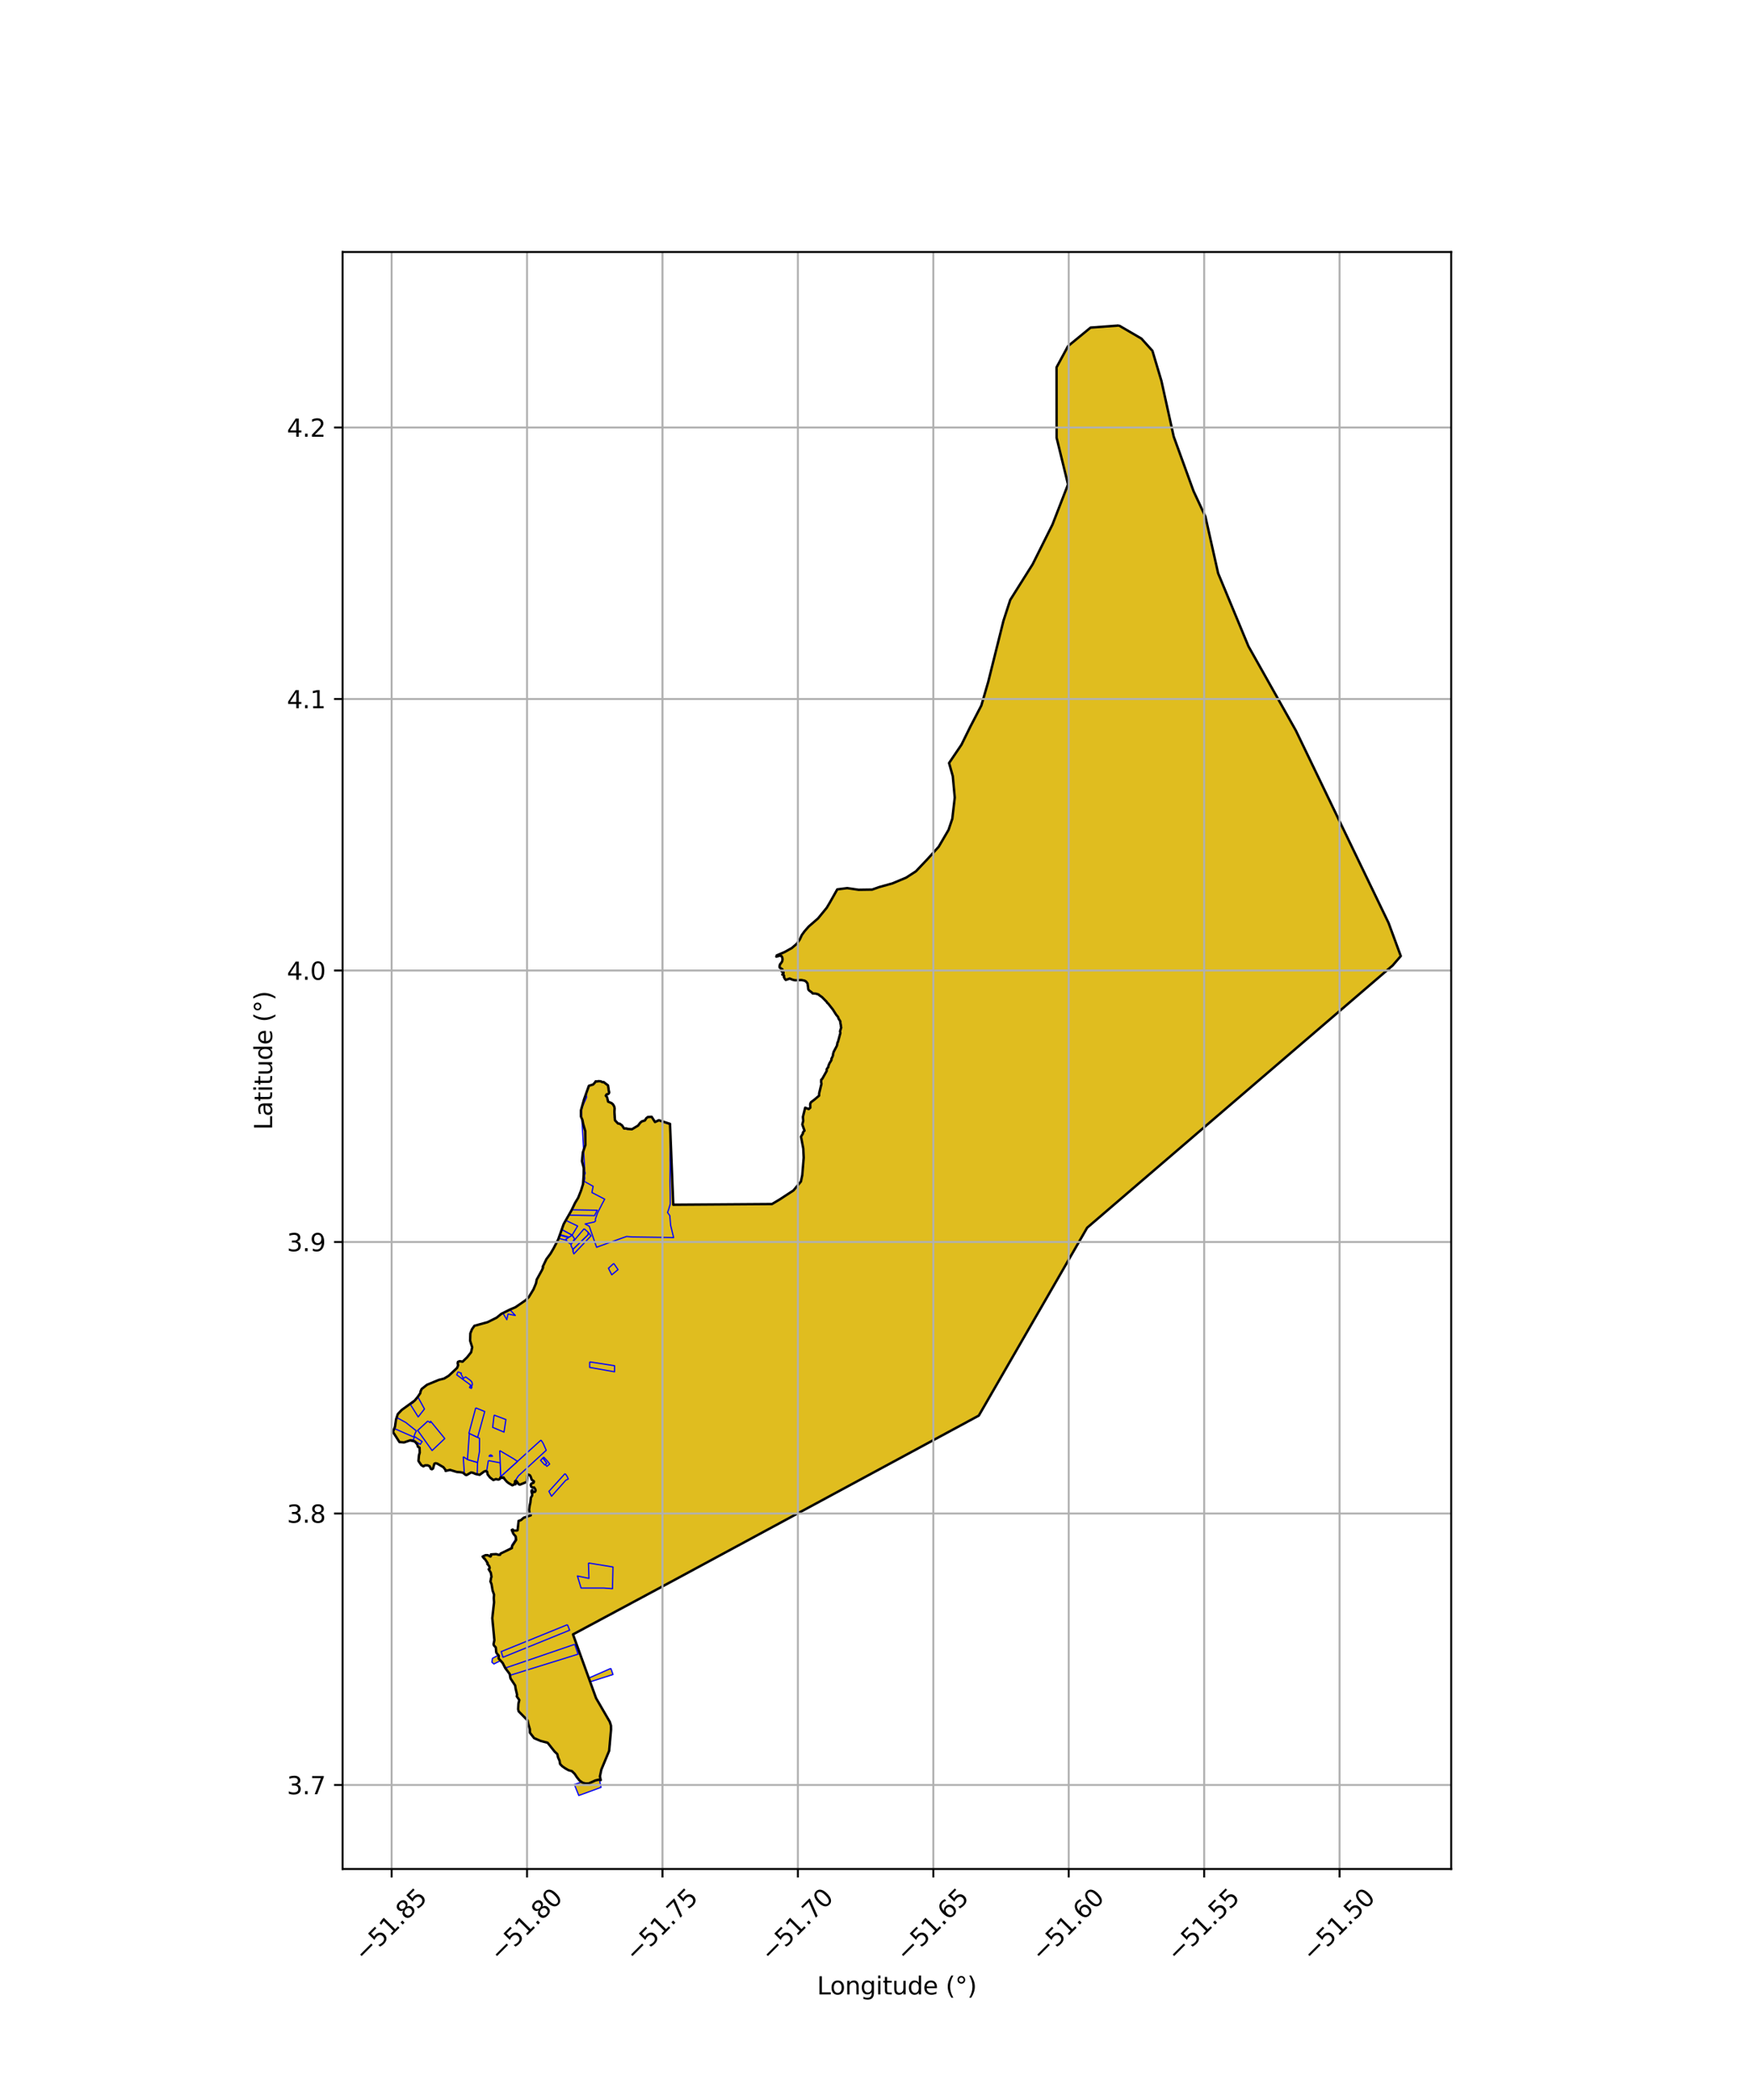 <?xml version="1.0" encoding="utf-8" standalone="no"?>
<!DOCTYPE svg PUBLIC "-//W3C//DTD SVG 1.1//EN"
  "http://www.w3.org/Graphics/SVG/1.1/DTD/svg11.dtd">
<svg xmlns:xlink="http://www.w3.org/1999/xlink" width="720pt" height="864pt" viewBox="0 0 720 864" xmlns="http://www.w3.org/2000/svg" version="1.1">
 <defs>
  <style type="text/css">*{stroke-linejoin: round; stroke-linecap: butt}</style>
 </defs>
 <g id="figure_1">
  <g id="patch_1">
   <path d="M 0 864 
L 720 864 
L 720 0 
L 0 0 
z
" style="fill: #ffffff"/>
  </g>
  <g id="axes_1">
   <g id="patch_2">
    <path d="M 140.945 768.96 
L 597.055 768.96 
L 597.055 103.68 
L 140.945 103.68 
z
" style="fill: #ffffff"/>
   </g>
   <g id="PatchCollection_1">
    <path d="M 245 699.872 
L 248.013 704.561 
L 234.96 710.064 
L 235.068 703.17 
L 245 699.872 
" clip-path="url(#pfd0ffc6bb2)" style="fill: #e0bd1f; stroke: #0000ff; stroke-width: 0.5"/>
    <path d="M 241.263 690.15 
L 242.983 694.917 
L 223.629 700.181 
L 221.774 695.583 
L 241.263 690.15 
" clip-path="url(#pfd0ffc6bb2)" style="fill: #e0bd1f; stroke: #0000ff; stroke-width: 0.5"/>
    <path d="M 234.374 670.706 
L 236.451 676.52 
L 208.224 686.162 
L 206.93 681.851 
L 234.374 670.706 
" clip-path="url(#pfd0ffc6bb2)" style="fill: #e0bd1f; stroke: #0000ff; stroke-width: 0.5"/>
    <path d="M 215.331 634.564 
L 219.774 636.892 
L 228.502 641.553 
L 227.98 642.243 
L 227.65 642.858 
L 227.418 643.499 
L 227.277 644.192 
L 227.071 646.401 
L 217.215 645.219 
L 215.417 644.994 
L 215.331 634.564 
" clip-path="url(#pfd0ffc6bb2)" style="fill: #e0bd1f; stroke: #0000ff; stroke-width: 0.5"/>
    <path d="M 212.16 632.893 
L 215.331 634.564 
L 215.417 644.994 
L 208.97 637.671 
L 210.328 636.723 
L 210.626 635.556 
L 211.98 633.542 
L 212.16 632.893 
" clip-path="url(#pfd0ffc6bb2)" style="fill: #e0bd1f; stroke: #0000ff; stroke-width: 0.5"/>
    <path d="M 216.932 631.43 
L 222.499 634.352 
L 230.93 638.946 
L 228.502 641.553 
L 219.774 636.892 
L 215.331 634.564 
L 216.932 631.43 
" clip-path="url(#pfd0ffc6bb2)" style="fill: #e0bd1f; stroke: #0000ff; stroke-width: 0.5"/>
    <path d="M 211.327 631.272 
L 216.932 631.43 
L 215.331 634.564 
L 212.16 632.893 
L 211.799 632.008 
L 211.327 631.272 
" clip-path="url(#pfd0ffc6bb2)" style="fill: #e0bd1f; stroke: #0000ff; stroke-width: 0.5"/>
    <path d="M 262.885 623.538 
L 262.798 627.483 
L 260.795 627.607 
L 260.914 623.942 
L 262.885 623.538 
" clip-path="url(#pfd0ffc6bb2)" style="fill: #e0bd1f; stroke: #0000ff; stroke-width: 0.5"/>
    <path d="M 248.466 624.198 
L 251.547 624.696 
L 250.864 626.098 
L 247.827 625.672 
L 248.062 625.114 
L 248.099 624.854 
L 248.246 624.616 
L 248.364 624.366 
L 248.466 624.198 
" clip-path="url(#pfd0ffc6bb2)" style="fill: #e0bd1f; stroke: #0000ff; stroke-width: 0.5"/>
    <path d="M 246.3 730.829 
L 247.297 735.369 
L 238.124 738.72 
L 236.305 734.195 
L 246.3 730.829 
" clip-path="url(#pfd0ffc6bb2)" style="fill: #e0bd1f; stroke: #0000ff; stroke-width: 0.5"/>
    <path d="M 239.575 684.826 
L 241.448 690.099 
L 231.072 691.761 
L 229.833 687.896 
L 239.575 684.826 
" clip-path="url(#pfd0ffc6bb2)" style="fill: #e0bd1f; stroke: #0000ff; stroke-width: 0.5"/>
    <path d="M 234.52 659.407 
L 234.862 660.352 
L 230.924 661.422 
L 230.554 660.518 
L 234.52 659.407 
" clip-path="url(#pfd0ffc6bb2)" style="fill: #e0bd1f; stroke: #0000ff; stroke-width: 0.5"/>
    <path d="M 251.332 686.419 
L 252.206 688.942 
L 242.743 691.967 
L 242.183 690.429 
L 251.332 686.419 
" clip-path="url(#pfd0ffc6bb2)" style="fill: #e0bd1f; stroke: #0000ff; stroke-width: 0.5"/>
    <path d="M 224.944 630.174 
L 233.148 634.431 
L 232.266 636.756 
L 232.07 637.284 
L 231.998 637.457 
L 231.903 637.657 
L 231.819 637.813 
L 231.714 637.989 
L 231.607 638.151 
L 231.454 638.355 
L 231.259 638.584 
L 230.936 638.942 
L 222.497 634.347 
L 224.944 630.174 
" clip-path="url(#pfd0ffc6bb2)" style="fill: #e0bd1f; stroke: #0000ff; stroke-width: 0.5"/>
    <path d="M 251.533 658.068 
L 253.909 660.868 
L 235.258 670.729 
L 234.839 669.775 
L 251.533 658.068 
" clip-path="url(#pfd0ffc6bb2)" style="fill: #e0bd1f; stroke: #0000ff; stroke-width: 0.5"/>
    <path d="M 248.405 653.358 
L 251.979 653.629 
L 257.172 654.05 
L 256.448 658.675 
L 253.909 660.868 
L 251.533 658.068 
L 249.851 658.231 
L 248.405 653.358 
" clip-path="url(#pfd0ffc6bb2)" style="fill: #e0bd1f; stroke: #0000ff; stroke-width: 0.5"/>
    <path d="M 248.405 653.358 
L 249.851 658.231 
L 240.607 659.267 
L 240.24 657.959 
L 239.209 654.446 
L 248.405 653.358 
" clip-path="url(#pfd0ffc6bb2)" style="fill: #e0bd1f; stroke: #0000ff; stroke-width: 0.5"/>
    <path d="M 240.24 657.959 
L 240.607 659.267 
L 232.905 665.414 
L 232.514 664.654 
L 231.081 661.38 
L 234.862 660.352 
L 240.24 657.959 
" clip-path="url(#pfd0ffc6bb2)" style="fill: #e0bd1f; stroke: #0000ff; stroke-width: 0.5"/>
    <path d="M 236.504 627.315 
L 238.364 628.226 
L 239.676 628.581 
L 241.351 628.745 
L 241.25 628.958 
L 240.841 629.938 
L 238.174 629.219 
L 236.142 628.297 
L 236.504 627.315 
" clip-path="url(#pfd0ffc6bb2)" style="fill: #e0bd1f; stroke: #0000ff; stroke-width: 0.5"/>
    <path d="M 265.505 627.317 
L 265.361 629.854 
L 255.231 630.504 
L 255.255 627.951 
L 265.505 627.317 
" clip-path="url(#pfd0ffc6bb2)" style="fill: #e0bd1f; stroke: #0000ff; stroke-width: 0.5"/>
    <path d="M 227.898 646.033 
L 237.563 648.401 
L 239.066 653.363 
L 231.341 654.948 
L 231.125 654.34 
L 228.327 655.562 
L 227.326 651.679 
L 227.898 646.033 
" clip-path="url(#pfd0ffc6bb2)" style="fill: #e0bd1f; stroke: #0000ff; stroke-width: 0.5"/>
    <path d="M 231.125 654.34 
L 231.341 654.948 
L 228.616 656.101 
L 228.327 655.562 
L 231.125 654.34 
" clip-path="url(#pfd0ffc6bb2)" style="fill: #e0bd1f; stroke: #0000ff; stroke-width: 0.5"/>
    <path d="M 206.422 680.214 
L 207.153 682.631 
L 203.205 684.609 
L 202.365 683.87 
L 202.615 682.289 
L 206.422 680.214 
" clip-path="url(#pfd0ffc6bb2)" style="fill: #e0bd1f; stroke: #0000ff; stroke-width: 0.5"/>
    <path d="M 235.616 629.689 
L 244.386 631.5 
L 245.052 630.692 
L 246.551 630.994 
L 244.912 633.035 
L 235.125 631.134 
L 235.616 629.689 
" clip-path="url(#pfd0ffc6bb2)" style="fill: #e0bd1f; stroke: #0000ff; stroke-width: 0.5"/>
    <path d="M 247.853 704.653 
L 249.713 707.896 
L 250.047 708.633 
L 240.801 712.576 
L 238.551 708.607 
L 247.853 704.653 
" clip-path="url(#pfd0ffc6bb2)" style="fill: #e0bd1f; stroke: #0000ff; stroke-width: 0.5"/>
    <path d="M 226.926 615.622 
L 229.009 620.754 
L 218.383 622.852 
L 217.82 621.817 
L 217.868 620.759 
L 218.041 619.731 
L 218.258 618.767 
L 218.381 616.952 
L 226.926 615.622 
" clip-path="url(#pfd0ffc6bb2)" style="fill: #e0bd1f; stroke: #0000ff; stroke-width: 0.5"/>
    <path d="M 234.074 608.375 
L 234.454 609.306 
L 232.806 610.407 
L 233.063 611.186 
L 233.089 611.277 
L 227.656 617.269 
L 226.926 615.622 
L 232.797 609.023 
L 233.471 608.721 
L 234.074 608.375 
" clip-path="url(#pfd0ffc6bb2)" style="fill: #e0bd1f; stroke: #0000ff; stroke-width: 0.5"/>
    <path d="M 243.185 602.606 
L 243.975 604.764 
L 250.886 608.609 
L 253.885 611.173 
L 252.73 612.728 
L 250.13 615.879 
L 243.184 613.473 
L 242.803 611.881 
L 242.2 608.969 
L 242.643 608.676 
L 241.86 608.084 
L 240.331 607.487 
L 241.35 606.329 
L 241.626 606.307 
L 241.87 606.083 
L 241.901 605.569 
L 241.582 604.981 
L 241.57 603.923 
L 242.472 602.799 
L 243.185 602.606 
" clip-path="url(#pfd0ffc6bb2)" style="fill: #e0bd1f; stroke: #0000ff; stroke-width: 0.5"/>
    <path d="M 258.173 595.347 
L 264.969 601.928 
L 259.02 615.564 
L 250.886 608.609 
L 258.173 595.347 
" clip-path="url(#pfd0ffc6bb2)" style="fill: #e0bd1f; stroke: #0000ff; stroke-width: 0.5"/>
    <path d="M 241.86 608.084 
L 242.643 608.676 
L 242.2 608.969 
L 242.803 611.881 
L 237.185 615.009 
L 235.835 611.887 
L 237.984 611.219 
L 241.86 608.084 
" clip-path="url(#pfd0ffc6bb2)" style="fill: #e0bd1f; stroke: #0000ff; stroke-width: 0.5"/>
    <path d="M 267.504 611.142 
L 268.034 611.221 
L 265.675 614.776 
L 265.191 614.623 
L 267.504 611.142 
" clip-path="url(#pfd0ffc6bb2)" style="fill: #e0bd1f; stroke: #0000ff; stroke-width: 0.5"/>
    <path d="M 270.032 601.977 
L 279.116 602.34 
L 279.154 611.698 
L 270.247 611.372 
L 270.032 601.977 
" clip-path="url(#pfd0ffc6bb2)" style="fill: #e0bd1f; stroke: #0000ff; stroke-width: 0.5"/>
    <path d="M 263.062 606.308 
L 265.134 607.146 
L 265.253 610.605 
L 261.459 609.983 
L 263.062 606.308 
" clip-path="url(#pfd0ffc6bb2)" style="fill: #e0bd1f; stroke: #0000ff; stroke-width: 0.5"/>
    <path d="M 243.34 602.183 
L 243.168 602.454 
L 242.622 602.61 
L 242.372 602.854 
L 241.521 603.9 
L 241.551 604.921 
L 241.872 605.69 
L 241.733 606.142 
L 241.299 606.328 
L 240.327 607.486 
L 240.799 607.669 
L 235.02 609.414 
L 233.977 607.001 
L 243.34 602.183 
" clip-path="url(#pfd0ffc6bb2)" style="fill: #e0bd1f; stroke: #0000ff; stroke-width: 0.5"/>
    <path d="M 246.6 604.391 
L 251.638 606.489 
L 251.4 607.14 
L 246.463 604.688 
L 246.6 604.391 
" clip-path="url(#pfd0ffc6bb2)" style="fill: #e0bd1f; stroke: #0000ff; stroke-width: 0.5"/>
    <path d="M 252.002 603.651 
L 252.491 603.696 
L 252.207 606.199 
L 251.757 606.125 
L 252.002 603.651 
" clip-path="url(#pfd0ffc6bb2)" style="fill: #e0bd1f; stroke: #0000ff; stroke-width: 0.5"/>
    <path d="M 252.216 598.079 
L 252.877 598.086 
L 253.088 598.12 
L 254.2 598.131 
L 254.288 598.14 
L 253.174 601.989 
L 243.881 602.204 
L 244.082 602.192 
L 244.23 602.09 
L 244.345 601.863 
L 244.421 601.355 
L 244.356 600.617 
L 244.397 600.467 
L 244.668 600.115 
L 245.277 599.75 
L 245.628 599.626 
L 246.294 599.547 
L 246.68 599.405 
L 248.035 598.72 
L 248.248 598.738 
L 248.849 599.012 
L 249.179 598.77 
L 249.339 598.535 
L 249.81 598.251 
L 249.921 598.279 
L 250.168 598.536 
L 250.415 598.633 
L 251.128 598.704 
L 251.459 598.553 
L 251.912 598.194 
L 252.216 598.079 
" clip-path="url(#pfd0ffc6bb2)" style="fill: #e0bd1f; stroke: #0000ff; stroke-width: 0.5"/>
    <path d="M 254.343 597.733 
L 254.327 597.925 
L 254.225 597.922 
L 253.105 597.918 
L 252.894 597.884 
L 252.181 597.877 
L 251.813 598.015 
L 251.354 598.379 
L 251.095 598.497 
L 250.462 598.434 
L 250.282 598.364 
L 250.025 598.096 
L 249.778 598.035 
L 249.198 598.384 
L 249.033 598.627 
L 248.825 598.779 
L 248.3 598.54 
L 247.996 598.514 
L 246.601 599.219 
L 246.247 599.349 
L 245.583 599.428 
L 245.192 599.566 
L 244.533 599.962 
L 244.214 600.374 
L 244.152 600.598 
L 244.219 601.349 
L 244.152 601.8 
L 244.074 601.952 
L 244.015 601.993 
L 243.645 602.012 
L 243.476 602.099 
L 243.341 602.183 
L 243.138 602.173 
L 239.96 598.536 
L 239.813 598.342 
L 254.343 597.733 
" clip-path="url(#pfd0ffc6bb2)" style="fill: #e0bd1f; stroke: #0000ff; stroke-width: 0.5"/>
    <path d="M 265.5 597.031 
L 268.002 597.183 
L 269.066 601.845 
L 266.51 601.916 
L 265.5 597.031 
" clip-path="url(#pfd0ffc6bb2)" style="fill: #e0bd1f; stroke: #0000ff; stroke-width: 0.5"/>
    <path d="M 243.597 581.926 
L 251.205 584.02 
L 237.683 596.338 
L 236.169 594.892 
L 228.122 601.614 
L 227.387 600.94 
L 225.382 597.349 
L 230.366 593.664 
L 243.597 581.926 
" clip-path="url(#pfd0ffc6bb2)" style="fill: #e0bd1f; stroke: #0000ff; stroke-width: 0.5"/>
    <path d="M 182.942 567.541 
L 183.402 568.088 
L 183.661 568.165 
L 183.895 568.106 
L 184.327 567.681 
L 184.444 567.618 
L 184.514 568.263 
L 184.563 568.317 
L 184.705 568.334 
L 185.429 568.017 
L 186.944 569.484 
L 187.394 569.463 
L 187.886 569.951 
L 187.932 570.141 
L 187.726 570.267 
L 187.619 570.679 
L 187.698 571.041 
L 187.935 571.332 
L 187.182 571.965 
L 186.969 572.069 
L 186.68 572.29 
L 186.481 572.512 
L 186.29 572.94 
L 185.914 573.005 
L 185.517 573.166 
L 185.484 573.585 
L 185.156 573.754 
L 185.356 574.204 
L 185.426 574.514 
L 185.943 574.741 
L 186.808 574.495 
L 188.148 574.312 
L 188.551 574.131 
L 188.768 573.687 
L 189.478 573.584 
L 190.101 573.392 
L 190.411 573.702 
L 190.71 573.886 
L 191.182 573.921 
L 191.627 573.65 
L 192.037 573.068 
L 192.264 572.815 
L 192.579 572.74 
L 193.031 572.866 
L 190.953 577.343 
L 195.727 579.231 
L 192.925 589.671 
L 188.654 587.717 
L 190.657 580.778 
L 187.684 578.931 
L 187.517 578.441 
L 188.286 576.325 
L 185.259 575.58 
L 184.755 576.23 
L 187.011 576.707 
L 186.201 579.275 
L 187.434 579.612 
L 186.782 581.389 
L 186.897 586.825 
L 188.666 585.294 
L 188.168 587.496 
L 187.98 588.302 
L 187.988 594.962 
L 184.15 596.147 
L 182.45 589.542 
L 179.801 584.898 
L 179.569 585.109 
L 178.417 584.266 
L 179.052 583.582 
L 178.922 583.171 
L 177.785 581.556 
L 178.552 580.874 
L 179.02 581.004 
L 179.408 580.812 
L 178.181 579.379 
L 176.618 580.815 
L 178.584 583.432 
L 178.105 584.038 
L 177.532 584.739 
L 177.182 584.747 
L 176.973 585.313 
L 176.832 585.216 
L 176.005 584.649 
L 174.183 586.366 
L 173.459 585.951 
L 174.497 584.087 
L 174.313 582.58 
L 175.326 582.445 
L 174.574 580.583 
L 174.643 579.675 
L 174.227 578.91 
L 174.528 578.99 
L 174.796 578.983 
L 175.185 579.449 
L 175.453 580.297 
L 175.755 580.545 
L 176.147 580.491 
L 176.347 580.116 
L 176.286 579.217 
L 176.064 578.974 
L 175.849 578.51 
L 175.378 577.866 
L 175.588 577.352 
L 174.912 576.364 
L 174.84 576.033 
L 175.103 575.697 
L 175.65 575.491 
L 175.851 575.308 
L 176.015 575.292 
L 176.305 575.05 
L 176.437 574.764 
L 176.436 574.312 
L 175.975 574.188 
L 175.61 574.268 
L 175.373 574.391 
L 175.031 574.649 
L 174.802 574.564 
L 174.485 574.581 
L 174.02 574.117 
L 173.788 573.698 
L 174.116 573.463 
L 173.947 573.05 
L 173.793 573.14 
L 173.856 572.832 
L 174.644 572.672 
L 174.73 572.092 
L 174.172 571.734 
L 174.247 571.693 
L 174.368 571.474 
L 174.437 571.451 
L 174.55 571.368 
L 174.454 571.231 
L 174.481 571.21 
L 174.4 571.072 
L 176.512 569.699 
L 178.983 568.812 
L 180.2 568.27 
L 180.285 568.495 
L 180.278 568.497 
L 180.411 568.856 
L 181.39 568.525 
L 181.198 567.939 
L 181.434 567.922 
L 181.511 567.908 
L 181.742 568.448 
L 182.202 568.241 
L 182.02 567.817 
L 182.038 567.813 
L 182.942 567.541 
M 180.022 571.3 
L 179.861 571.39 
L 179.691 571.483 
L 179.521 571.573 
L 179.36 571.663 
L 179.508 571.927 
L 179.682 571.837 
L 179.852 571.744 
L 180.01 571.654 
L 180.171 571.564 
L 180.022 571.3 
M 176.744 572.075 
L 176.728 572.084 
L 176.728 572.083 
L 176.65 572.126 
L 176.652 572.129 
L 176.523 572.216 
L 176.574 572.301 
L 176.702 572.226 
L 176.707 572.233 
L 176.801 572.177 
L 176.744 572.075 
M 178.009 572.986 
L 177.777 573.114 
L 177.856 573.245 
L 177.871 573.255 
L 177.936 573.388 
L 178.172 573.287 
L 178.088 573.137 
L 178.085 573.122 
L 178.009 572.986 
M 177.852 574.084 
L 177.337 574.389 
L 177.644 574.993 
L 178.166 574.715 
L 177.852 574.084 
M 180.301 573.295 
L 180.214 573.348 
L 180.35 573.618 
L 180.44 573.574 
L 180.301 573.295 
M 181.636 577.154 
L 181.343 577.331 
L 181.417 577.482 
L 181.708 577.295 
L 181.636 577.154 
" clip-path="url(#pfd0ffc6bb2)" style="fill: #e0bd1f; stroke: #0000ff; stroke-width: 0.5"/>
    <path d="M 171.783 588.564 
L 174.4 592.071 
L 173.671 593.079 
L 170.568 591.066 
L 171.783 588.564 
" clip-path="url(#pfd0ffc6bb2)" style="fill: #e0bd1f; stroke: #0000ff; stroke-width: 0.5"/>
    <path d="M 169.184 590.851 
L 170.23 591.286 
L 169.802 592.358 
L 168.703 592.306 
L 169.184 590.851 
" clip-path="url(#pfd0ffc6bb2)" style="fill: #e0bd1f; stroke: #0000ff; stroke-width: 0.5"/>
    <path d="M 221.336 584.674 
L 222.133 584.839 
L 219.401 589.496 
L 218.712 589.081 
L 221.336 584.674 
" clip-path="url(#pfd0ffc6bb2)" style="fill: #e0bd1f; stroke: #0000ff; stroke-width: 0.5"/>
    <path d="M 205.083 581.338 
L 210.728 582.498 
L 221.336 584.674 
L 218.712 589.081 
L 217.669 588.384 
L 214.742 586.666 
L 212.186 585.144 
L 208.789 583.665 
L 205.028 582.204 
L 205.346 581.873 
L 204.803 581.625 
L 205.083 581.338 
" clip-path="url(#pfd0ffc6bb2)" style="fill: #e0bd1f; stroke: #0000ff; stroke-width: 0.5"/>
    <path d="M 203.344 576.878 
L 204.824 581.219 
L 204.025 581.815 
L 200.255 580.351 
L 201.259 577.663 
L 201.731 577.694 
L 202.01 577.949 
L 202.503 577.957 
L 203.047 577.7 
L 203.344 576.878 
" clip-path="url(#pfd0ffc6bb2)" style="fill: #e0bd1f; stroke: #0000ff; stroke-width: 0.5"/>
    <path d="M 241.079 577.185 
L 250.48 578.528 
L 249.929 580.574 
L 240.545 579.197 
L 240.646 578.887 
L 240.865 578.276 
L 241.008 577.798 
L 241.081 577.421 
L 241.089 577.306 
L 241.079 577.185 
" clip-path="url(#pfd0ffc6bb2)" style="fill: #e0bd1f; stroke: #0000ff; stroke-width: 0.5"/>
    <path d="M 205.954 555.579 
L 202.399 574.611 
L 200.255 580.351 
L 197.805 579.408 
L 197.94 579.03 
L 197.707 578.946 
L 197.572 579.322 
L 196.346 578.845 
L 197.398 576.212 
L 197.477 576.002 
L 196.665 575.565 
L 196.375 575.412 
L 196.003 575.523 
L 195.557 574.79 
L 195.375 572.918 
L 197.777 568.387 
L 197.328 568.177 
L 197.563 567.917 
L 197.936 567.463 
L 198.29 567.152 
L 198.44 566.925 
L 198.581 566.491 
L 199.018 565.776 
L 199.44 564.902 
L 200.009 563.412 
L 200.998 561.936 
L 202.435 559.874 
L 204.056 558.014 
L 205.103 556.826 
L 205.954 555.579 
" clip-path="url(#pfd0ffc6bb2)" style="fill: #e0bd1f; stroke: #0000ff; stroke-width: 0.5"/>
    <path d="M 193.41 573.256 
L 193.619 573.388 
L 193.804 573.676 
L 193.791 574.084 
L 193.893 574.494 
L 194.149 574.837 
L 195.132 575.628 
L 195.465 576.373 
L 195.925 576.6 
L 196.353 576.652 
L 196.922 576.628 
L 197.274 576.518 
L 196.72 577.906 
L 195.57 577.45 
L 195.192 578.381 
L 191.741 577.021 
L 192.85 574.507 
L 193.267 573.572 
L 193.41 573.256 
" clip-path="url(#pfd0ffc6bb2)" style="fill: #e0bd1f; stroke: #0000ff; stroke-width: 0.5"/>
    <path d="M 248.842 570.107 
L 249.421 570.12 
L 249.504 572.116 
L 249.011 572.054 
L 248.842 570.107 
" clip-path="url(#pfd0ffc6bb2)" style="fill: #e0bd1f; stroke: #0000ff; stroke-width: 0.5"/>
    <path d="M 247.431 570.056 
L 248.114 570.075 
L 248.274 572.011 
L 247.595 571.893 
L 247.431 570.056 
" clip-path="url(#pfd0ffc6bb2)" style="fill: #e0bd1f; stroke: #0000ff; stroke-width: 0.5"/>
    <path d="M 244.382 566.942 
L 248.586 568.075 
L 248.842 570.107 
L 248.114 570.075 
L 247.431 570.056 
L 247.595 571.893 
L 247.076 571.673 
L 246.375 571.556 
L 245.876 571.417 
L 244.941 571.215 
L 244.08 571.13 
L 242.015 570.767 
L 242.26 569.018 
L 244.262 569.079 
L 244.193 567.876 
L 244.382 566.942 
" clip-path="url(#pfd0ffc6bb2)" style="fill: #e0bd1f; stroke: #0000ff; stroke-width: 0.5"/>
    <path d="M 208.128 568.607 
L 209.372 568.868 
L 209.322 569.942 
L 209.214 569.948 
L 209.216 570.249 
L 208.698 570.292 
L 208.703 570.227 
L 208.125 569.925 
L 208.128 568.607 
" clip-path="url(#pfd0ffc6bb2)" style="fill: #e0bd1f; stroke: #0000ff; stroke-width: 0.5"/>
    <path d="M 199.336 564.446 
L 199.224 564.796 
L 198.806 565.659 
L 198.361 566.389 
L 198.221 566.818 
L 198.107 566.991 
L 197.763 567.293 
L 197.377 567.762 
L 197.134 568.113 
L 196.82 567.99 
L 198.26 565.806 
L 199.336 564.446 
" clip-path="url(#pfd0ffc6bb2)" style="fill: #e0bd1f; stroke: #0000ff; stroke-width: 0.5"/>
    <path d="M 242.336 566.754 
L 244.382 566.942 
L 244.193 567.876 
L 242.279 567.757 
L 242.336 566.754 
" clip-path="url(#pfd0ffc6bb2)" style="fill: #e0bd1f; stroke: #0000ff; stroke-width: 0.5"/>
    <path d="M 194.534 567.025 
L 194.872 567.172 
L 194.378 567.582 
L 194.186 567.424 
L 194.534 567.025 
" clip-path="url(#pfd0ffc6bb2)" style="fill: #e0bd1f; stroke: #0000ff; stroke-width: 0.5"/>
    <path d="M 262.373 561.076 
L 263.057 563.18 
L 252.844 564.401 
L 252.854 561.902 
L 262.373 561.076 
" clip-path="url(#pfd0ffc6bb2)" style="fill: #e0bd1f; stroke: #0000ff; stroke-width: 0.5"/>
    <path d="M 242.263 558.301 
L 242.444 560.314 
L 235.544 560.885 
L 235.917 559.202 
L 242.263 558.301 
" clip-path="url(#pfd0ffc6bb2)" style="fill: #e0bd1f; stroke: #0000ff; stroke-width: 0.5"/>
    <path d="M 242.444 560.314 
L 242.445 561.529 
L 235.282 562.068 
L 235.544 560.885 
L 242.444 560.314 
" clip-path="url(#pfd0ffc6bb2)" style="fill: #e0bd1f; stroke: #0000ff; stroke-width: 0.5"/>
    <path d="M 226.859 592.62 
L 227.359 593.827 
L 224.808 595.568 
L 224.272 594.378 
L 226.859 592.62 
" clip-path="url(#pfd0ffc6bb2)" style="fill: #e0bd1f; stroke: #0000ff; stroke-width: 0.5"/>
    <path d="M 191.383 568.21 
L 193.103 569.475 
L 192.648 570.397 
L 192.202 571.627 
L 191.724 572.733 
L 191.177 573.254 
L 191.029 573.486 
L 190.902 573.899 
L 190.71 573.886 
L 190.411 573.702 
L 190.276 573.566 
L 190.316 572.566 
L 189.492 571.759 
L 190.521 570.432 
L 191.383 568.21 
" clip-path="url(#pfd0ffc6bb2)" style="fill: #e0bd1f; stroke: #0000ff; stroke-width: 0.5"/>
    <path d="M 234.914 610.392 
L 235.971 612.962 
L 236.05 613.373 
L 229.009 620.754 
L 227.656 617.269 
L 233.089 611.277 
L 234.914 610.392 
" clip-path="url(#pfd0ffc6bb2)" style="fill: #e0bd1f; stroke: #0000ff; stroke-width: 0.5"/>
    <path d="M 193.481 556.969 
L 200.317 562.258 
L 199.762 563.228 
L 198.26 565.806 
L 191.05 562.961 
L 191.368 560.335 
L 192.765 557.701 
L 193.481 556.969 
" clip-path="url(#pfd0ffc6bb2)" style="fill: #e0bd1f; stroke: #0000ff; stroke-width: 0.5"/>
    <path d="M 197.295 591.77 
L 197.744 592.046 
L 202.059 592.482 
L 201.792 595.45 
L 197.263 597.186 
L 197.295 591.77 
" clip-path="url(#pfd0ffc6bb2)" style="fill: #e0bd1f; stroke: #0000ff; stroke-width: 0.5"/>
    <path d="M 185.217 566.79 
L 185.249 566.878 
L 185.198 566.899 
L 185.117 567.093 
L 185.159 567.225 
L 185.484 567.519 
L 185.213 567.653 
L 185.013 567.416 
L 185.061 567.388 
L 184.963 567.324 
L 184.87 567.193 
L 184.832 567.15 
L 184.864 567.061 
L 184.848 566.885 
L 184.894 566.879 
L 184.89 566.805 
L 185.217 566.79 
" clip-path="url(#pfd0ffc6bb2)" style="fill: #e0bd1f; stroke: #0000ff; stroke-width: 0.5"/>
    <path d="M 236.17 594.893 
L 237.683 596.338 
L 239.929 598.539 
L 232.19 604.999 
L 228.151 601.597 
L 236.17 594.893 
" clip-path="url(#pfd0ffc6bb2)" style="fill: #e0bd1f; stroke: #0000ff; stroke-width: 0.5"/>
    <path d="M 201.325 581.77 
L 201.369 581.788 
L 201.899 581.966 
L 202.048 582.01 
L 201.928 582.396 
L 202.892 582.829 
L 203.118 582.905 
L 203.021 583.757 
L 202.059 592.482 
L 197.744 592.046 
L 200.932 581.922 
L 201.236 582.027 
L 201.325 581.77 
" clip-path="url(#pfd0ffc6bb2)" style="fill: #e0bd1f; stroke: #0000ff; stroke-width: 0.5"/>
    <path d="M 202.706 587.255 
L 207.365 589.215 
L 206.191 597.13 
L 205.589 596.804 
L 205.602 599.2 
L 201.792 595.45 
L 202.059 592.482 
L 202.706 587.255 
" clip-path="url(#pfd0ffc6bb2)" style="fill: #e0bd1f; stroke: #0000ff; stroke-width: 0.5"/>
    <path d="M 188.168 587.496 
L 192.925 589.671 
L 193.096 589.761 
L 192.328 600.482 
L 190.585 599.334 
L 187.993 597.626 
L 187.98 588.302 
L 188.168 587.496 
" clip-path="url(#pfd0ffc6bb2)" style="fill: #e0bd1f; stroke: #0000ff; stroke-width: 0.5"/>
    <path d="M 178.181 579.379 
L 179.408 580.812 
L 179.02 581.004 
L 178.552 580.874 
L 177.785 581.556 
L 177.42 581.882 
L 176.618 580.815 
L 178.181 579.379 
" clip-path="url(#pfd0ffc6bb2)" style="fill: #e0bd1f; stroke: #0000ff; stroke-width: 0.5"/>
    <path d="M 269.066 601.845 
L 270.032 601.977 
L 270.247 611.372 
L 265.253 610.605 
L 264.969 601.928 
L 265.65 601.945 
L 266.51 601.916 
L 269.066 601.845 
" clip-path="url(#pfd0ffc6bb2)" style="fill: #e0bd1f; stroke: #0000ff; stroke-width: 0.5"/>
    <path d="M 242.198 567.993 
L 242.219 568.367 
L 242.202 569.042 
L 242.15 569.527 
L 242.007 569.959 
L 233.705 570.451 
L 234.106 568.471 
L 242.198 567.993 
" clip-path="url(#pfd0ffc6bb2)" style="fill: #e0bd1f; stroke: #0000ff; stroke-width: 0.5"/>
    <path d="M 194.126 551.689 
L 203.184 558.73 
L 202.212 559.83 
L 194.353 553.28 
L 194.126 551.689 
" clip-path="url(#pfd0ffc6bb2)" style="fill: #e0bd1f; stroke: #0000ff; stroke-width: 0.5"/>
    <path d="M 241.998 557.158 
L 242.263 558.301 
L 235.917 559.202 
L 236.16 558.144 
L 241.998 557.158 
" clip-path="url(#pfd0ffc6bb2)" style="fill: #e0bd1f; stroke: #0000ff; stroke-width: 0.5"/>
    <path d="M 193.887 550.017 
L 203.886 557.935 
L 203.184 558.73 
L 194.126 551.689 
L 193.887 550.017 
" clip-path="url(#pfd0ffc6bb2)" style="fill: #e0bd1f; stroke: #0000ff; stroke-width: 0.5"/>
    <path d="M 255.185 553.664 
L 256.358 554.104 
L 257.299 554.874 
L 257.84 555.672 
L 258.176 558.126 
L 242.145 557.18 
L 241.972 556.689 
L 241.922 556.459 
L 241.945 556.218 
L 251.967 556.748 
L 251.785 554.548 
L 253.862 554.313 
L 255.185 553.664 
" clip-path="url(#pfd0ffc6bb2)" style="fill: #e0bd1f; stroke: #0000ff; stroke-width: 0.5"/>
    <path d="M 288.831 544.607 
L 288.514 546.637 
L 278.37 547.974 
L 278.358 545.945 
L 288.831 544.607 
" clip-path="url(#pfd0ffc6bb2)" style="fill: #e0bd1f; stroke: #0000ff; stroke-width: 0.5"/>
    <path d="M 214.682 541.911 
L 219.239 542.722 
L 219.667 542.191 
L 224.054 542.469 
L 224.858 542.658 
L 225.794 542.47 
L 226.709 542.541 
L 226.263 543.938 
L 229.13 544.414 
L 230.2 542.81 
L 231.088 542.879 
L 230.744 544.979 
L 235.494 545.406 
L 234.505 543.143 
L 236.421 543.291 
L 236.464 546.733 
L 211.901 545.065 
L 208.754 543.344 
L 210.054 543.487 
L 211.014 543.402 
L 211.541 543.194 
L 212.294 542.811 
L 213.614 542.361 
L 214.682 541.911 
" clip-path="url(#pfd0ffc6bb2)" style="fill: #e0bd1f; stroke: #0000ff; stroke-width: 0.5"/>
    <path d="M 264.795 544.815 
L 268.741 544.839 
L 268.765 545.577 
L 264.769 545.497 
L 264.795 544.815 
" clip-path="url(#pfd0ffc6bb2)" style="fill: #e0bd1f; stroke: #0000ff; stroke-width: 0.5"/>
    <path d="M 235.243 539.029 
L 239.885 542.282 
L 240.365 540.199 
L 243.189 541.88 
L 241.709 544.468 
L 239.139 543.165 
L 235.394 542.804 
L 234.192 542.427 
L 233.378 540.567 
L 233.825 540.402 
L 235.243 539.029 
" clip-path="url(#pfd0ffc6bb2)" style="fill: #e0bd1f; stroke: #0000ff; stroke-width: 0.5"/>
    <path d="M 214.892 536.222 
L 218.586 541.559 
L 214.704 541.53 
L 212.885 542.271 
L 212.018 541.214 
L 209.938 539.014 
L 214.892 536.222 
" clip-path="url(#pfd0ffc6bb2)" style="fill: #e0bd1f; stroke: #0000ff; stroke-width: 0.5"/>
    <path d="M 258.406 518.905 
L 266.604 528.302 
L 261.767 529.602 
L 254.562 522.438 
L 258.406 518.905 
" clip-path="url(#pfd0ffc6bb2)" style="fill: #e0bd1f; stroke: #0000ff; stroke-width: 0.5"/>
    <path d="M 244.27 521.355 
L 245.185 524.547 
L 242.5 529.214 
L 239.031 526.791 
L 244.27 521.355 
" clip-path="url(#pfd0ffc6bb2)" style="fill: #e0bd1f; stroke: #0000ff; stroke-width: 0.5"/>
    <path d="M 287.612 526.402 
L 287.831 527.102 
L 277.228 527.66 
L 277.172 526.987 
L 287.612 526.402 
" clip-path="url(#pfd0ffc6bb2)" style="fill: #e0bd1f; stroke: #0000ff; stroke-width: 0.5"/>
    <path d="M 310.305 511.724 
L 312.064 521.182 
L 297.571 525.396 
L 297.997 522.243 
L 298.028 520.788 
L 297.745 517.878 
L 297.368 515.638 
L 310.305 511.724 
" clip-path="url(#pfd0ffc6bb2)" style="fill: #e0bd1f; stroke: #0000ff; stroke-width: 0.5"/>
    <path d="M 227.181 514.626 
L 233.396 519.076 
L 234.151 523.487 
L 225.732 516.849 
L 227.181 514.626 
" clip-path="url(#pfd0ffc6bb2)" style="fill: #e0bd1f; stroke: #0000ff; stroke-width: 0.5"/>
    <path d="M 256.269 518.475 
L 258.054 519.024 
L 254.373 522.281 
L 253.125 520.069 
L 256.269 518.475 
" clip-path="url(#pfd0ffc6bb2)" style="fill: #e0bd1f; stroke: #0000ff; stroke-width: 0.5"/>
    <path d="M 253.645 515.716 
L 259.833 516.597 
L 258.054 519.024 
L 256.269 518.475 
L 253.125 520.069 
L 253.645 515.716 
" clip-path="url(#pfd0ffc6bb2)" style="fill: #e0bd1f; stroke: #0000ff; stroke-width: 0.5"/>
    <path d="M 288.612 513.684 
L 297.293 515.13 
L 297.179 515.638 
L 297.572 517.909 
L 292.4 518.079 
L 288.612 513.684 
" clip-path="url(#pfd0ffc6bb2)" style="fill: #e0bd1f; stroke: #0000ff; stroke-width: 0.5"/>
    <path d="M 243.139 508.491 
L 243.862 509.911 
L 237.039 517.215 
L 236.105 515.893 
L 243.139 508.491 
" clip-path="url(#pfd0ffc6bb2)" style="fill: #e0bd1f; stroke: #0000ff; stroke-width: 0.5"/>
    <path d="M 217.168 534.248 
L 217.385 534.507 
L 217.589 534.686 
L 217.683 534.821 
L 217.761 535.231 
L 217.862 535.441 
L 218.608 536.584 
L 218.794 537.036 
L 219.105 538.328 
L 217.721 538.336 
L 217.356 536.576 
L 215.647 535.38 
L 217.168 534.248 
" clip-path="url(#pfd0ffc6bb2)" style="fill: #e0bd1f; stroke: #0000ff; stroke-width: 0.5"/>
    <path d="M 195.658 545.93 
L 204.922 556.749 
L 203.886 557.935 
L 193.887 550.017 
L 195.658 545.93 
" clip-path="url(#pfd0ffc6bb2)" style="fill: #e0bd1f; stroke: #0000ff; stroke-width: 0.5"/>
    <path d="M 246.593 528.872 
L 246.756 529.154 
L 246.95 529.064 
L 246.996 529.335 
L 247.229 529.832 
L 247.681 530.206 
L 248.09 530.294 
L 248.175 530.393 
L 248.257 530.427 
L 249.708 531.843 
L 249.745 535.903 
L 244.485 536.07 
L 244.522 534.952 
L 245.008 531.116 
L 245.203 530.611 
L 245.598 530.033 
L 246.206 529.302 
L 246.593 528.872 
" clip-path="url(#pfd0ffc6bb2)" style="fill: #e0bd1f; stroke: #0000ff; stroke-width: 0.5"/>
    <path d="M 232.612 538.066 
L 234.448 539.551 
L 233.319 540.39 
L 232.703 540.465 
L 232.062 540.533 
L 231.707 540.453 
L 231.319 540.371 
L 231.392 539.45 
L 231.874 538.752 
L 232.612 538.066 
" clip-path="url(#pfd0ffc6bb2)" style="fill: #e0bd1f; stroke: #0000ff; stroke-width: 0.5"/>
    <path d="M 231.47 540.563 
L 231.658 540.649 
L 232.05 540.738 
L 232.722 540.667 
L 233.378 540.567 
L 235.494 545.406 
L 230.744 544.979 
L 231.47 540.563 
" clip-path="url(#pfd0ffc6bb2)" style="fill: #e0bd1f; stroke: #0000ff; stroke-width: 0.5"/>
    <path d="M 222.869 523.358 
L 230.718 529.892 
L 241.07 537.131 
L 239.885 542.282 
L 228.081 534.008 
L 228.068 533.995 
L 220.586 527.267 
L 220.938 526.545 
L 221.066 526.368 
L 221.704 525.588 
L 222.869 523.358 
" clip-path="url(#pfd0ffc6bb2)" style="fill: #e0bd1f; stroke: #0000ff; stroke-width: 0.5"/>
    <path d="M 225.732 516.849 
L 234.151 523.487 
L 238.013 526.088 
L 242.5 529.214 
L 235.728 533.382 
L 230.718 529.892 
L 231.498 528.639 
L 231.798 526.768 
L 223.93 520.454 
L 225.732 516.849 
" clip-path="url(#pfd0ffc6bb2)" style="fill: #e0bd1f; stroke: #0000ff; stroke-width: 0.5"/>
    <path d="M 258.384 514.015 
L 259.399 514.363 
L 259.502 514.416 
L 259.95 515.23 
L 260.014 515.445 
L 260.037 515.661 
L 260.033 515.866 
L 260.011 516.053 
L 259.963 516.231 
L 259.833 516.597 
L 258.877 516.333 
L 258.384 514.015 
" clip-path="url(#pfd0ffc6bb2)" style="fill: #e0bd1f; stroke: #0000ff; stroke-width: 0.5"/>
    <path d="M 243.671 518.835 
L 238.013 526.088 
L 236.381 524.989 
L 237.441 522.028 
L 237.844 521.815 
L 238.079 520.393 
L 239.645 520.598 
L 240.7 519.409 
L 241.58 518.891 
L 241.872 518.862 
L 242.65 519.433 
L 243.671 518.835 
" clip-path="url(#pfd0ffc6bb2)" style="fill: #e0bd1f; stroke: #0000ff; stroke-width: 0.5"/>
    <path d="M 238.22 518.831 
L 238.478 519.049 
L 238.791 519.063 
L 238.759 519.214 
L 238.493 519.389 
L 238.279 519.877 
L 238.265 520.167 
L 238.162 520.323 
L 238.079 520.393 
L 237.844 521.815 
L 237.441 522.028 
L 236.381 524.989 
L 234.151 523.487 
L 233.813 521.514 
L 237.598 518.983 
L 237.826 518.84 
L 238.22 518.831 
" clip-path="url(#pfd0ffc6bb2)" style="fill: #e0bd1f; stroke: #0000ff; stroke-width: 0.5"/>
    <path d="M 228.026 540.343 
L 228.404 540.373 
L 229.156 540.792 
L 229.283 540.742 
L 229.399 540.353 
L 229.585 540.342 
L 229.422 540.993 
L 230.524 542.322 
L 229.13 544.414 
L 226.263 543.938 
L 226.873 542.032 
L 226.502 541.102 
L 227.045 540.399 
L 228.026 540.343 
" clip-path="url(#pfd0ffc6bb2)" style="fill: #e0bd1f; stroke: #0000ff; stroke-width: 0.5"/>
    <path d="M 460.376 133.92 
L 469.619 139.309 
L 474.138 144.326 
L 477.844 156.724 
L 482.895 179.607 
L 491.06 202.076 
L 495.944 212.553 
L 501.175 235.871 
L 513.652 265.909 
L 533.185 300.627 
L 571.297 379.723 
L 576.323 393.351 
L 572.98 397.219 
L 537.981 427.26 
L 537.869 427.356 
L 447.283 505.122 
L 402.71 582.419 
L 276.702 650.469 
L 236.019 672.29 
L 235.744 672.437 
L 236.276 673.908 
L 240.341 685.154 
L 244.932 697.91 
L 245.233 698.662 
L 247.759 702.942 
L 250.881 708.397 
L 251.373 709.976 
L 251.399 711.596 
L 251.183 714.101 
L 250.839 719.261 
L 250.622 720.327 
L 249.167 723.789 
L 247.41 728.07 
L 246.829 730.844 
L 247.158 732.399 
L 246.316 732.204 
L 244.975 732.522 
L 242.256 733.75 
L 240.993 733.8 
L 239.755 733.48 
L 238.457 732.575 
L 237.363 731.209 
L 236.439 729.816 
L 235.303 728.703 
L 233.868 728.294 
L 232.607 727.579 
L 231.374 726.727 
L 230.438 725.777 
L 230.2 724.379 
L 229.598 723.042 
L 229.279 721.667 
L 228.168 720.63 
L 226.322 718.266 
L 225.321 717.027 
L 222.358 716.239 
L 219.757 715.125 
L 218.022 712.895 
L 217.989 711.411 
L 217.362 709.376 
L 217.064 707.827 
L 213.402 704.114 
L 213.178 703.223 
L 213.293 700.992 
L 213.656 699.448 
L 212.603 697.9 
L 212.75 697.301 
L 212.431 695.982 
L 212.128 694.68 
L 211.944 693.444 
L 210.033 690.544 
L 209.688 688.697 
L 207.875 686.297 
L 206.83 684.223 
L 205.163 682.371 
L 205.195 681.206 
L 204.329 680.154 
L 204.154 679.73 
L 203.988 677.826 
L 203.167 676.905 
L 203.068 676.41 
L 203.4 674.797 
L 202.548 665.765 
L 203.263 659.266 
L 203.155 657.552 
L 203.25 656.041 
L 202.674 654.41 
L 202.409 652.732 
L 202.222 651.721 
L 201.75 650.601 
L 201.889 650.183 
L 202.021 649.214 
L 202.22 648.759 
L 201.932 647.071 
L 201.049 645.631 
L 201.294 645.556 
L 201.48 645.062 
L 201.191 644.226 
L 200.499 643.457 
L 200.654 643.145 
L 199.859 641.902 
L 199.354 641.22 
L 199.197 641.242 
L 198.631 640.606 
L 198.566 640.41 
L 199.739 639.847 
L 200.637 639.842 
L 201.78 640.408 
L 201.989 640.177 
L 201.985 639.533 
L 204.126 639.407 
L 205.107 639.687 
L 205.736 639.677 
L 205.953 639.185 
L 210.138 637.264 
L 210.602 636.928 
L 210.671 636.124 
L 212.339 633.57 
L 212.179 632.14 
L 211.219 631.026 
L 210.554 629.485 
L 210.955 629.301 
L 211.273 629.738 
L 212.668 629.704 
L 212.964 629.55 
L 213.177 627.351 
L 213.224 626.066 
L 213.364 625.753 
L 214.37 625.402 
L 214.923 624.853 
L 215.452 624.452 
L 217.945 623.698 
L 218.352 623.466 
L 218.39 622.897 
L 217.912 622.662 
L 217.685 621.208 
L 217.924 619.473 
L 218.214 618.214 
L 218.435 616.119 
L 218.892 615.438 
L 218.973 614.797 
L 218.645 613.722 
L 218.737 613.151 
L 219.062 613.118 
L 219.118 613.771 
L 219.411 613.93 
L 220.155 613.736 
L 220.357 613.285 
L 220.267 612.788 
L 219.739 611.983 
L 219.167 612.034 
L 218.588 611.699 
L 218.354 610.931 
L 218.617 610.389 
L 219.025 610.186 
L 219.493 610.043 
L 219.684 609.681 
L 219.648 609.431 
L 218.755 608.793 
L 218.322 607.493 
L 217.993 606.942 
L 217.241 606.665 
L 216.974 606.998 
L 216.946 608.164 
L 216.713 609.704 
L 213.909 610.838 
L 213.387 610.641 
L 212.817 609.716 
L 212.501 609.396 
L 211.914 609.398 
L 211.849 609.818 
L 212.213 610.396 
L 212.034 610.706 
L 211.593 610.546 
L 211.302 610.898 
L 210.798 611.094 
L 209.209 610.159 
L 208.519 609.61 
L 207.748 608.731 
L 207.162 607.881 
L 206.647 608.103 
L 206.416 607.826 
L 205.896 607.87 
L 205.633 608.515 
L 205.025 608.764 
L 204.048 608.533 
L 202.988 608.933 
L 201.59 607.865 
L 200.634 606.615 
L 200.419 605.522 
L 199.849 605.208 
L 199.163 605.448 
L 197.336 606.794 
L 195.643 606.417 
L 194.502 605.93 
L 193.835 605.81 
L 192.014 606.865 
L 191.565 606.805 
L 190.459 605.912 
L 189.179 605.688 
L 188.009 605.624 
L 185.17 604.762 
L 183.656 605.19 
L 183.335 605.169 
L 183.298 604.774 
L 182.424 603.645 
L 179.942 602.197 
L 179.237 602.006 
L 178.714 602.223 
L 178.157 604.186 
L 177.704 604.503 
L 177.288 604.345 
L 176.774 603.267 
L 175.962 602.885 
L 174.901 602.877 
L 174.195 603.298 
L 173.312 602.771 
L 172.18 601.09 
L 172.364 598.783 
L 172.684 597.678 
L 172.61 595.593 
L 171.978 595.259 
L 171.598 594.153 
L 170.655 593.058 
L 168.717 592.607 
L 166.216 593.465 
L 164.347 593.303 
L 161.677 589.15 
L 162.516 586.937 
L 162.942 583.996 
L 163.661 581.811 
L 165.265 580.103 
L 170.602 576.235 
L 171.772 574.835 
L 172.913 573.184 
L 173.039 572.434 
L 173.49 571.46 
L 175.692 569.731 
L 180.539 567.728 
L 182.722 567.176 
L 184.627 566.019 
L 188.065 562.79 
L 188.489 561.658 
L 188.3 560.95 
L 188.411 560.322 
L 189.101 560.031 
L 190.32 560.23 
L 192.154 558.463 
L 193.826 556.357 
L 194.273 554.305 
L 193.413 551.587 
L 193.515 548.583 
L 194.2 546.866 
L 195.193 545.466 
L 200.573 543.99 
L 204.318 542.129 
L 206.297 540.526 
L 209.722 538.824 
L 212.07 537.836 
L 216.287 534.932 
L 217.546 533.679 
L 219.487 530.476 
L 220.06 529.181 
L 220.533 527.98 
L 220.811 526.488 
L 223.018 522.475 
L 223.436 521.466 
L 223.268 521.235 
L 224.818 518.025 
L 226.502 515.766 
L 227.773 513.584 
L 229.629 510.027 
L 231.221 505.365 
L 231.92 503.589 
L 233.662 500.557 
L 235.173 497.875 
L 236.619 494.88 
L 237.873 492.821 
L 239.049 489.843 
L 239.874 487.197 
L 240.14 483.461 
L 240.18 480.563 
L 239.44 477.726 
L 239.791 474.192 
L 240.862 471.035 
L 240.792 465.377 
L 239.93 462.418 
L 239.625 460.803 
L 239.012 459.356 
L 239.014 456.83 
L 240.269 452.369 
L 241.87 447.743 
L 242.284 446.727 
L 244.014 446.204 
L 244.88 445.265 
L 245.058 444.897 
L 245.88 444.934 
L 246.177 444.804 
L 247.207 444.886 
L 247.779 445.215 
L 248.373 445.199 
L 249.482 446.042 
L 249.954 446.323 
L 250.146 446.56 
L 250.249 447.067 
L 250.365 447.871 
L 250.412 448.432 
L 250.654 449.464 
L 250.426 449.954 
L 250.066 450.189 
L 249.629 450.219 
L 249.219 450.795 
L 249.754 451.38 
L 250.15 452.717 
L 250.196 453.255 
L 251.612 453.848 
L 252.221 454.388 
L 252.729 455.284 
L 252.867 456.013 
L 252.806 457.558 
L 252.897 459.249 
L 252.884 460.174 
L 253.014 460.908 
L 253.489 461.401 
L 254.256 462.233 
L 254.958 462.324 
L 255.939 463.034 
L 256.752 464.296 
L 257.706 464.27 
L 258.385 464.484 
L 260.016 464.596 
L 262.528 463.092 
L 263.378 461.958 
L 264.02 461.399 
L 265.342 460.974 
L 265.903 460.054 
L 266.57 459.563 
L 268.114 459.482 
L 269.002 460.849 
L 269.488 461.633 
L 271.053 460.893 
L 273.332 461.682 
L 274.214 462.065 
L 275.658 462.379 
L 277.014 495.66 
L 303.265 495.475 
L 317.619 495.374 
L 320.79 493.485 
L 326.424 489.795 
L 329.514 486.124 
L 330.075 483.493 
L 330.667 476.309 
L 330.491 472.564 
L 329.558 467.66 
L 330.366 466.453 
L 330.366 466.324 
L 330.306 466.11 
L 330.497 465.688 
L 330.991 465.2 
L 330.663 464.166 
L 330.094 462.62 
L 330.475 461.148 
L 330.333 459.539 
L 330.906 456.956 
L 331.275 455.733 
L 332.728 456.304 
L 333.377 455.735 
L 333.339 454.187 
L 333.644 453.495 
L 335.147 452.363 
L 337.009 450.775 
L 337.033 449.786 
L 337.505 448.001 
L 337.622 447.439 
L 337.928 446.605 
L 337.973 445.909 
L 337.84 445.238 
L 337.828 444.462 
L 337.867 444.257 
L 338.321 443.819 
L 338.72 443.127 
L 338.8 442.828 
L 339.061 442.616 
L 339.29 442.307 
L 339.403 441.897 
L 339.74 441.479 
L 339.777 441.2 
L 340.142 440.592 
L 340.098 440.337 
L 340.111 439.963 
L 340.285 439.584 
L 340.376 439.537 
L 340.819 438.949 
L 340.787 438.681 
L 340.913 438.26 
L 341.233 437.54 
L 341.609 436.917 
L 341.658 436.698 
L 342.069 436.16 
L 342.078 435.587 
L 342.344 435.219 
L 342.433 434.923 
L 342.72 434.191 
L 342.734 433.678 
L 343.013 432.739 
L 343.366 432.026 
L 343.37 431.942 
L 343.471 431.792 
L 343.699 431.479 
L 344.351 430.184 
L 344.476 429.513 
L 344.591 429.3 
L 344.525 429.119 
L 344.563 428.911 
L 344.744 428.739 
L 344.888 428.191 
L 345.112 427.29 
L 345.455 426.034 
L 345.756 425.003 
L 345.649 424.672 
L 345.622 424.298 
L 345.721 423.966 
L 345.92 423.376 
L 346.095 422.746 
L 345.955 422.322 
L 346.002 422.028 
L 345.806 421.237 
L 345.692 420.954 
L 345.716 420.715 
L 345.761 420.35 
L 345.626 420.054 
L 345.038 419.254 
L 344.998 419.066 
L 344.86 418.557 
L 344.637 418.207 
L 344.064 417.549 
L 343.251 416.235 
L 342.659 415.336 
L 342.114 414.649 
L 341.814 414.256 
L 341.424 413.893 
L 341.315 413.797 
L 341.167 413.51 
L 340.727 412.887 
L 340.444 412.723 
L 340.312 412.56 
L 340.153 412.224 
L 339.563 411.591 
L 339.228 411.35 
L 338.928 410.897 
L 338.195 410.237 
L 337.882 410.054 
L 337.496 409.708 
L 337.155 409.511 
L 336.719 409.133 
L 336.256 408.992 
L 335.651 408.808 
L 334.828 408.749 
L 334.751 408.772 
L 334.497 408.821 
L 334.325 408.718 
L 334.037 408.357 
L 333.113 407.716 
L 332.802 407.428 
L 332.516 406.942 
L 332.47 406.255 
L 332.248 404.636 
L 331.602 403.808 
L 331.102 403.499 
L 331.011 403.473 
L 329.728 403.21 
L 328.367 403.217 
L 327.168 403.326 
L 326.178 403.113 
L 324.898 402.609 
L 323.873 403.021 
L 323.304 403.175 
L 322.928 402.755 
L 322.665 402.202 
L 322.46 402.011 
L 322.479 401.899 
L 322.595 401.561 
L 322.415 401.117 
L 321.926 400.948 
L 321.85 400.963 
L 321.914 400.858 
L 322.297 400.51 
L 322.354 400.02 
L 322.034 399.819 
L 321.718 399.749 
L 321.572 399.674 
L 321.564 399.617 
L 321.722 399.359 
L 321.892 398.791 
L 321.299 398.457 
L 320.78 398.088 
L 320.706 397.533 
L 320.94 396.696 
L 321.287 396.342 
L 321.806 395.56 
L 321.963 394.668 
L 321.829 393.917 
L 321.568 393.392 
L 321.018 393.2 
L 320.432 393.299 
L 319.407 393.596 
L 319.568 393.068 
L 322.786 391.71 
L 325.78 390.044 
L 327.829 388.28 
L 329.023 386.563 
L 329.896 384.695 
L 330.983 383.187 
L 332.739 381.186 
L 336.575 377.851 
L 340.134 373.492 
L 341.425 371.327 
L 344.473 365.915 
L 348.574 365.397 
L 353.265 366.082 
L 356.14 366.007 
L 358.82 366 
L 361.653 364.992 
L 367.177 363.45 
L 372.8 361.092 
L 376.82 358.493 
L 381.502 353.565 
L 386.203 348.376 
L 390.261 341.432 
L 391.806 336.829 
L 392.815 328.149 
L 392.007 319.368 
L 390.476 313.93 
L 395.584 306.371 
L 399.125 299.166 
L 403.759 290.241 
L 406.571 280.585 
L 412.843 255.434 
L 415.644 246.816 
L 424.873 232.134 
L 433.016 215.82 
L 439.417 199.305 
L 434.721 180.113 
L 434.694 151.48 
L 434.692 151.129 
L 439.415 142.411 
L 448.691 134.787 
L 460.376 133.92 
" clip-path="url(#pfd0ffc6bb2)" style="fill: #e0bd1f; stroke: #0000ff; stroke-width: 0.5"/>
    <path d="M 236.451 676.52 
L 237.846 680.569 
L 209.799 689.292 
L 209.688 688.697 
L 208.522 687.154 
L 208.224 686.162 
L 236.451 676.52 
" clip-path="url(#pfd0ffc6bb2)" style="fill: #e0bd1f; stroke: #0000ff; stroke-width: 0.5"/>
    <path d="M 233.449 668.445 
L 234.374 670.706 
L 206.93 681.851 
L 206.218 679.516 
L 233.449 668.445 
" clip-path="url(#pfd0ffc6bb2)" style="fill: #e0bd1f; stroke: #0000ff; stroke-width: 0.5"/>
    <path d="M 242.098 643.059 
L 252.192 644.701 
L 251.999 653.625 
L 248.405 653.357 
L 239.066 653.363 
L 237.563 648.401 
L 242.311 649.393 
L 242.098 643.059 
" clip-path="url(#pfd0ffc6bb2)" style="fill: #e0bd1f; stroke: #0000ff; stroke-width: 0.5"/>
    <path d="M 232.47 606.273 
L 232.819 606.685 
L 233.029 606.975 
L 233.32 607.442 
L 233.551 607.896 
L 233.814 608.502 
L 232.785 609.011 
L 226.919 615.601 
L 225.843 613.599 
L 232.47 606.273 
" clip-path="url(#pfd0ffc6bb2)" style="fill: #e0bd1f; stroke: #0000ff; stroke-width: 0.5"/>
    <path d="M 222.602 592.467 
L 222.736 592.744 
L 222.863 592.906 
L 222.984 593.066 
L 223.096 593.226 
L 223.206 593.395 
L 223.348 593.626 
L 223.477 593.858 
L 223.594 594.092 
L 223.73 594.395 
L 224.733 596.688 
L 213.284 607.216 
L 211.869 609.374 
L 211.745 609.502 
L 211.699 609.74 
L 211.778 609.932 
L 212.057 610.415 
L 212.078 610.556 
L 212.027 610.638 
L 211.908 610.572 
L 211.766 610.525 
L 211.585 610.561 
L 211.383 610.649 
L 211.234 610.711 
L 211.197 610.925 
L 211.056 611.032 
L 210.897 611.09 
L 210.671 611.092 
L 210.414 611.01 
L 209.517 610.519 
L 209.387 610.384 
L 209.185 610.222 
L 208.848 609.993 
L 208.67 609.792 
L 208.391 609.287 
L 207.908 609.088 
L 207.727 608.917 
L 207.544 608.655 
L 207.325 608.238 
L 207.191 608.075 
L 206.966 608.009 
L 206.796 608.086 
L 206.667 608.168 
L 206.503 608.125 
L 206.42 607.969 
L 206.218 607.88 
L 206.057 607.857 
L 206.041 607.476 
L 222.602 592.467 
" clip-path="url(#pfd0ffc6bb2)" style="fill: #e0bd1f; stroke: #0000ff; stroke-width: 0.5"/>
    <path d="M 200.91 600.923 
L 205.8 601.845 
L 206.041 607.476 
L 206.057 607.857 
L 205.896 607.87 
L 205.633 608.515 
L 205.025 608.764 
L 204.048 608.533 
L 202.988 608.933 
L 201.59 607.865 
L 200.634 606.615 
L 200.419 605.522 
L 200.27 605.44 
L 200.206 605.343 
L 200.91 600.923 
" clip-path="url(#pfd0ffc6bb2)" style="fill: #e0bd1f; stroke: #0000ff; stroke-width: 0.5"/>
    <path d="M 205.589 596.804 
L 211.477 600.28 
L 212.901 601.259 
L 206.041 607.476 
L 205.589 596.804 
" clip-path="url(#pfd0ffc6bb2)" style="fill: #e0bd1f; stroke: #0000ff; stroke-width: 0.5"/>
    <path d="M 190.585 599.334 
L 192.328 600.482 
L 196.489 601.697 
L 196.31 606.572 
L 195.926 606.687 
L 194.662 606.119 
L 193.926 605.859 
L 193.754 605.86 
L 193.003 606.214 
L 191.956 606.858 
L 191.594 606.951 
L 191.487 606.914 
L 191.38 606.794 
L 191.116 606.417 
L 191.036 606.12 
L 190.585 599.334 
" clip-path="url(#pfd0ffc6bb2)" style="fill: #e0bd1f; stroke: #0000ff; stroke-width: 0.5"/>
    <path d="M 223.716 599.48 
L 225.453 601.39 
L 226.156 602.359 
L 225.018 603.299 
L 224.333 602.569 
L 224.924 602.034 
L 223.356 599.87 
L 223.716 599.48 
" clip-path="url(#pfd0ffc6bb2)" style="fill: #e0bd1f; stroke: #0000ff; stroke-width: 0.5"/>
    <path d="M 223.356 599.87 
L 224.924 602.034 
L 224.333 602.569 
L 224.116 602.705 
L 222.401 600.848 
L 223.356 599.87 
" clip-path="url(#pfd0ffc6bb2)" style="fill: #e0bd1f; stroke: #0000ff; stroke-width: 0.5"/>
    <path d="M 193.096 589.761 
L 196.519 591.377 
L 197.295 591.77 
L 197.263 597.186 
L 196.489 601.697 
L 192.328 600.482 
L 193.096 589.761 
" clip-path="url(#pfd0ffc6bb2)" style="fill: #e0bd1f; stroke: #0000ff; stroke-width: 0.5"/>
    <path d="M 201.992 598.488 
L 202.634 599.139 
L 201.228 599.166 
L 201.349 598.863 
L 201.992 598.488 
" clip-path="url(#pfd0ffc6bb2)" style="fill: #e0bd1f; stroke: #0000ff; stroke-width: 0.5"/>
    <path d="M 176.005 584.649 
L 176.832 585.216 
L 176.973 585.313 
L 177.182 584.747 
L 182.988 591.864 
L 177.776 596.79 
L 171.852 588.508 
L 175.288 585.351 
L 176.005 584.649 
" clip-path="url(#pfd0ffc6bb2)" style="fill: #e0bd1f; stroke: #0000ff; stroke-width: 0.5"/>
    <path d="M 170.568 591.066 
L 173.671 593.079 
L 172.907 594.262 
L 170.036 592.477 
L 170.568 591.066 
" clip-path="url(#pfd0ffc6bb2)" style="fill: #e0bd1f; stroke: #0000ff; stroke-width: 0.5"/>
    <path d="M 168.703 592.306 
L 169.802 592.358 
L 169.64 592.764 
L 168.717 592.607 
L 168.589 592.651 
L 168.703 592.306 
" clip-path="url(#pfd0ffc6bb2)" style="fill: #e0bd1f; stroke: #0000ff; stroke-width: 0.5"/>
    <path d="M 195.727 579.231 
L 199.432 580.748 
L 196.519 591.377 
L 192.925 589.671 
L 195.727 579.231 
" clip-path="url(#pfd0ffc6bb2)" style="fill: #e0bd1f; stroke: #0000ff; stroke-width: 0.5"/>
    <path d="M 163.272 583.231 
L 166.951 585.243 
L 171.314 588.726 
L 171.119 589.075 
L 170.942 589.406 
L 170.844 589.62 
L 170.763 589.793 
L 170.242 591.245 
L 162.349 587.784 
L 162.606 587.14 
L 162.527 586.731 
L 162.534 586.032 
L 162.726 585.118 
L 162.913 584.576 
L 162.84 584.195 
L 162.947 583.981 
L 163.272 583.231 
" clip-path="url(#pfd0ffc6bb2)" style="fill: #e0bd1f; stroke: #0000ff; stroke-width: 0.5"/>
    <path d="M 203.284 582.206 
L 208.14 584.042 
L 207.365 589.215 
L 202.706 587.255 
L 203.284 582.206 
" clip-path="url(#pfd0ffc6bb2)" style="fill: #e0bd1f; stroke: #0000ff; stroke-width: 0.5"/>
    <path d="M 172.001 574.857 
L 174.635 579.691 
L 172.062 582.969 
L 168.801 577.756 
L 169.845 577.267 
L 172.001 574.857 
" clip-path="url(#pfd0ffc6bb2)" style="fill: #e0bd1f; stroke: #0000ff; stroke-width: 0.5"/>
    <path d="M 193.581 569.947 
L 193.965 570.136 
L 193.793 570.504 
L 194.181 570.701 
L 193.909 571.242 
L 193.166 570.864 
L 193.581 569.947 
" clip-path="url(#pfd0ffc6bb2)" style="fill: #e0bd1f; stroke: #0000ff; stroke-width: 0.5"/>
    <path d="M 188.421 564.401 
L 189.815 564.977 
L 189.578 565.108 
L 190.641 567.1 
L 191.588 566.495 
L 191.912 566.739 
L 193.544 567.939 
L 194.009 568.412 
L 194.263 568.968 
L 194.326 569.463 
L 194.315 569.622 
L 194.265 569.883 
L 194.186 570.112 
L 194.134 570.232 
L 187.904 565.65 
L 188.421 564.401 
" clip-path="url(#pfd0ffc6bb2)" style="fill: #e0bd1f; stroke: #0000ff; stroke-width: 0.5"/>
    <path d="M 242.614 560.314 
L 252.854 561.902 
L 252.844 564.401 
L 242.616 562.594 
L 242.614 560.314 
" clip-path="url(#pfd0ffc6bb2)" style="fill: #e0bd1f; stroke: #0000ff; stroke-width: 0.5"/>
    <path d="M 252.513 519.803 
L 254.279 522.365 
L 251.697 524.488 
L 250.337 521.801 
L 252.513 519.803 
" clip-path="url(#pfd0ffc6bb2)" style="fill: #e0bd1f; stroke: #0000ff; stroke-width: 0.5"/>
    <path d="M 241.998 507.008 
L 243.139 508.491 
L 236.105 515.893 
L 235.686 514.752 
L 235.894 514.596 
L 235.63 514.148 
L 235.722 514.004 
L 241.899 508.008 
L 241.998 507.008 
" clip-path="url(#pfd0ffc6bb2)" style="fill: #e0bd1f; stroke: #0000ff; stroke-width: 0.5"/>
    <path d="M 240.319 505.533 
L 241.998 507.008 
L 241.899 508.008 
L 235.722 514.004 
L 235.309 513.244 
L 234.983 512.595 
L 234.926 511.892 
L 240.319 505.533 
" clip-path="url(#pfd0ffc6bb2)" style="fill: #e0bd1f; stroke: #0000ff; stroke-width: 0.5"/>
    <path d="M 246.21 444.855 
L 247.219 444.936 
L 247.885 445.308 
L 248.383 445.252 
L 249.464 446.085 
L 249.946 446.365 
L 250.124 446.586 
L 250.224 447.08 
L 250.339 447.88 
L 250.386 448.444 
L 250.19 448.776 
L 250.623 449.463 
L 250.408 449.924 
L 249.063 450.804 
L 249.73 451.411 
L 249.958 452.074 
L 250.119 452.73 
L 250.167 453.29 
L 250.95 453.604 
L 251.593 453.892 
L 251.881 454.354 
L 252.207 454.416 
L 252.531 455.01 
L 252.7 455.321 
L 252.833 456.036 
L 252.638 457.071 
L 252.767 457.578 
L 252.69 458.727 
L 252.851 459.27 
L 252.71 459.605 
L 252.835 460.198 
L 252.93 461.001 
L 253.449 461.458 
L 254.225 462.306 
L 254.932 462.4 
L 255.665 462.96 
L 256.005 463.08 
L 256.811 464.349 
L 257.684 464.358 
L 257.906 464.705 
L 258.36 464.574 
L 260.033 464.654 
L 260.927 464.152 
L 262.552 463.187 
L 263.409 462.052 
L 264.041 461.505 
L 265.413 461.016 
L 265.94 460.157 
L 266.591 459.683 
L 267.36 459.742 
L 268.132 459.529 
L 268.986 460.875 
L 269.53 461.697 
L 270.579 461.357 
L 271.053 461.035 
L 272.166 461.383 
L 273.309 461.825 
L 274.193 462.213 
L 275.743 462.63 
L 275.682 477.247 
L 275.713 478.539 
L 275.669 485.838 
L 275.748 491.114 
L 275.762 495.369 
L 275.098 497.583 
L 274.877 498.234 
L 274.633 498.827 
L 275.604 500.187 
L 275.617 500.555 
L 275.91 504.092 
L 277.02 508.635 
L 277.152 509.185 
L 275.579 509.136 
L 260.255 508.923 
L 259.947 508.9 
L 257.795 508.722 
L 256.83 509.06 
L 255.836 509.405 
L 250.084 511.462 
L 246.405 512.816 
L 245.465 513.168 
L 244.988 511.838 
L 242.442 504.522 
L 240.725 503.576 
L 244.538 502.757 
L 245.004 502.362 
L 244.944 501.641 
L 245.823 499.108 
L 247.768 495.256 
L 248.791 493.379 
L 243.523 490.634 
L 244.042 488.079 
L 240.355 486.04 
L 240.417 485.72 
L 240.606 484.751 
L 240.459 483.699 
L 240.792 482.637 
L 240.583 481.973 
L 240.552 481.068 
L 239.215 457.221 
L 239.425 456.188 
L 239.674 455.205 
L 240.03 454.481 
L 240.227 453.93 
L 240.756 452.782 
L 241.18 451.855 
L 241.337 451.355 
L 241.195 450.374 
L 241.331 449.587 
L 241.734 448.592 
L 242.271 447.187 
L 242.482 446.671 
L 243.331 446.472 
L 244.065 446.247 
L 244.948 445.293 
L 245.115 444.948 
L 245.915 444.985 
L 246.21 444.855 
" clip-path="url(#pfd0ffc6bb2)" style="fill: #e0bd1f; stroke: #0000ff; stroke-width: 0.5"/>
    <path d="M 235.394 508.164 
L 236.402 509.733 
L 234.926 511.892 
L 234.089 511.392 
L 232.992 510.302 
L 232.782 509.864 
L 235.394 508.164 
" clip-path="url(#pfd0ffc6bb2)" style="fill: #e0bd1f; stroke: #0000ff; stroke-width: 0.5"/>
    <path d="M 230.34 508.22 
L 233.865 509.159 
L 232.782 509.864 
L 232.992 510.302 
L 229.949 509.487 
L 230.34 508.22 
" clip-path="url(#pfd0ffc6bb2)" style="fill: #e0bd1f; stroke: #0000ff; stroke-width: 0.5"/>
    <path d="M 231.201 505.871 
L 232.371 506.512 
L 235.394 508.164 
L 234.117 508.994 
L 230.444 507.929 
L 230.865 506.823 
L 231.201 505.871 
" clip-path="url(#pfd0ffc6bb2)" style="fill: #e0bd1f; stroke: #0000ff; stroke-width: 0.5"/>
    <path d="M 232.907 502.155 
L 237.652 504.424 
L 235.394 508.164 
L 231.201 505.871 
L 231.615 504.422 
L 232.325 502.99 
L 232.907 502.155 
" clip-path="url(#pfd0ffc6bb2)" style="fill: #e0bd1f; stroke: #0000ff; stroke-width: 0.5"/>
    <path d="M 235.319 497.751 
L 245.728 497.92 
L 244.605 500.146 
L 234.072 499.927 
L 235.319 497.751 
" clip-path="url(#pfd0ffc6bb2)" style="fill: #e0bd1f; stroke: #0000ff; stroke-width: 0.5"/>
    <path d="M 209.938 539.014 
L 212.018 541.214 
L 209.004 540.625 
L 208.525 542.96 
L 207.007 540.368 
L 209.938 539.014 
" clip-path="url(#pfd0ffc6bb2)" style="fill: #e0bd1f; stroke: #0000ff; stroke-width: 0.5"/>
   </g>
   <g id="PatchCollection_2">
    <path d="M 460.376 133.92 
L 469.619 139.309 
L 474.138 144.326 
L 477.844 156.724 
L 482.895 179.607 
L 491.06 202.076 
L 495.944 212.553 
L 501.175 235.871 
L 513.652 265.909 
L 533.185 300.627 
L 571.297 379.723 
L 576.323 393.351 
L 572.98 397.219 
L 447.283 505.122 
L 402.71 582.419 
L 276.702 650.469 
L 235.744 672.437 
L 245.233 698.662 
L 250.881 708.397 
L 251.373 709.976 
L 251.399 711.596 
L 250.622 720.327 
L 247.41 728.07 
L 246.829 730.844 
L 247.158 732.399 
L 246.316 732.204 
L 244.975 732.522 
L 242.256 733.75 
L 240.993 733.8 
L 239.755 733.48 
L 238.457 732.575 
L 237.363 731.209 
L 236.439 729.816 
L 235.303 728.703 
L 233.868 728.294 
L 232.607 727.579 
L 231.374 726.727 
L 230.438 725.777 
L 230.2 724.379 
L 229.598 723.042 
L 229.279 721.667 
L 228.168 720.63 
L 225.321 717.027 
L 222.358 716.239 
L 219.757 715.125 
L 218.022 712.895 
L 217.989 711.411 
L 217.362 709.376 
L 217.064 707.827 
L 213.402 704.114 
L 213.178 703.223 
L 213.293 700.992 
L 213.656 699.448 
L 212.603 697.9 
L 212.75 697.301 
L 212.128 694.68 
L 211.944 693.444 
L 210.033 690.544 
L 209.688 688.697 
L 207.875 686.297 
L 206.83 684.223 
L 205.163 682.371 
L 205.195 681.206 
L 204.329 680.154 
L 204.154 679.73 
L 203.988 677.826 
L 203.167 676.905 
L 203.068 676.41 
L 203.4 674.797 
L 202.548 665.765 
L 203.263 659.266 
L 203.155 657.552 
L 203.25 656.041 
L 202.674 654.41 
L 202.222 651.721 
L 201.75 650.601 
L 201.889 650.183 
L 202.021 649.214 
L 202.22 648.759 
L 201.932 647.071 
L 201.049 645.631 
L 201.294 645.556 
L 201.48 645.062 
L 201.191 644.226 
L 200.499 643.457 
L 200.654 643.145 
L 199.354 641.22 
L 199.197 641.242 
L 198.566 640.41 
L 199.739 639.847 
L 200.637 639.842 
L 201.78 640.408 
L 201.989 640.177 
L 201.985 639.533 
L 204.126 639.407 
L 205.107 639.687 
L 205.736 639.677 
L 205.953 639.185 
L 210.602 636.928 
L 210.671 636.124 
L 212.339 633.57 
L 212.179 632.14 
L 211.219 631.026 
L 210.554 629.485 
L 210.955 629.301 
L 211.273 629.738 
L 212.668 629.704 
L 212.964 629.55 
L 213.364 625.753 
L 214.37 625.402 
L 215.452 624.452 
L 218.352 623.466 
L 218.39 622.897 
L 217.912 622.662 
L 217.685 621.208 
L 217.924 619.473 
L 218.214 618.214 
L 218.435 616.119 
L 218.892 615.438 
L 218.973 614.797 
L 218.645 613.722 
L 218.737 613.151 
L 219.062 613.118 
L 219.118 613.771 
L 219.411 613.93 
L 220.155 613.736 
L 220.357 613.285 
L 220.267 612.788 
L 219.739 611.983 
L 219.167 612.034 
L 218.588 611.699 
L 218.354 610.931 
L 218.617 610.389 
L 219.493 610.043 
L 219.684 609.681 
L 219.648 609.431 
L 218.755 608.793 
L 218.322 607.493 
L 217.993 606.942 
L 217.241 606.665 
L 216.974 606.998 
L 216.946 608.164 
L 216.713 609.704 
L 213.909 610.838 
L 213.387 610.641 
L 212.501 609.396 
L 211.914 609.398 
L 211.849 609.818 
L 212.213 610.396 
L 212.034 610.706 
L 211.593 610.546 
L 211.302 610.898 
L 210.798 611.094 
L 209.209 610.159 
L 208.519 609.61 
L 207.748 608.731 
L 207.162 607.881 
L 206.647 608.103 
L 206.416 607.826 
L 205.896 607.87 
L 205.633 608.515 
L 205.025 608.764 
L 204.048 608.533 
L 202.988 608.933 
L 201.59 607.865 
L 200.634 606.615 
L 200.419 605.522 
L 199.849 605.208 
L 199.163 605.448 
L 197.336 606.794 
L 195.643 606.417 
L 194.502 605.93 
L 193.835 605.81 
L 192.014 606.865 
L 191.565 606.805 
L 190.459 605.912 
L 189.179 605.688 
L 188.009 605.624 
L 185.17 604.762 
L 183.335 605.169 
L 183.298 604.774 
L 182.424 603.645 
L 179.942 602.197 
L 179.237 602.006 
L 178.714 602.223 
L 178.157 604.186 
L 177.704 604.503 
L 177.288 604.345 
L 176.774 603.267 
L 175.962 602.885 
L 174.901 602.877 
L 174.195 603.298 
L 173.312 602.771 
L 172.18 601.09 
L 172.364 598.783 
L 172.684 597.678 
L 172.61 595.593 
L 171.978 595.259 
L 171.598 594.153 
L 170.655 593.058 
L 168.717 592.607 
L 166.216 593.465 
L 164.347 593.303 
L 161.677 589.15 
L 162.516 586.937 
L 162.942 583.996 
L 163.661 581.811 
L 165.265 580.103 
L 170.602 576.235 
L 171.772 574.835 
L 172.913 573.184 
L 173.039 572.434 
L 173.49 571.46 
L 175.692 569.731 
L 180.539 567.728 
L 182.722 567.176 
L 184.627 566.019 
L 188.065 562.79 
L 188.489 561.658 
L 188.3 560.95 
L 188.411 560.322 
L 189.101 560.031 
L 190.32 560.23 
L 192.154 558.463 
L 193.826 556.357 
L 194.273 554.305 
L 193.413 551.587 
L 193.515 548.583 
L 194.2 546.866 
L 195.193 545.466 
L 200.573 543.99 
L 204.318 542.129 
L 206.297 540.526 
L 209.722 538.824 
L 212.07 537.836 
L 216.287 534.932 
L 217.546 533.679 
L 219.487 530.476 
L 220.533 527.98 
L 220.811 526.488 
L 223.018 522.475 
L 223.436 521.466 
L 223.268 521.235 
L 224.818 518.025 
L 226.502 515.766 
L 227.773 513.584 
L 229.629 510.027 
L 231.92 503.589 
L 235.173 497.875 
L 236.619 494.88 
L 237.873 492.821 
L 239.049 489.843 
L 239.874 487.197 
L 240.14 483.461 
L 240.18 480.563 
L 239.44 477.726 
L 239.791 474.192 
L 240.862 471.035 
L 240.792 465.377 
L 239.93 462.418 
L 239.625 460.803 
L 239.012 459.356 
L 239.014 456.83 
L 240.269 452.369 
L 242.284 446.727 
L 244.014 446.204 
L 244.88 445.265 
L 245.058 444.897 
L 245.88 444.934 
L 246.177 444.804 
L 247.207 444.886 
L 247.779 445.215 
L 248.373 445.199 
L 250.146 446.56 
L 250.365 447.871 
L 250.412 448.432 
L 250.654 449.464 
L 250.426 449.954 
L 250.066 450.189 
L 249.629 450.219 
L 249.219 450.795 
L 249.754 451.38 
L 250.196 453.255 
L 251.612 453.848 
L 252.221 454.388 
L 252.729 455.284 
L 252.867 456.013 
L 252.806 457.558 
L 253.014 460.908 
L 254.256 462.233 
L 254.958 462.324 
L 255.939 463.034 
L 256.752 464.296 
L 257.706 464.27 
L 258.385 464.484 
L 260.016 464.596 
L 262.528 463.092 
L 263.378 461.958 
L 264.02 461.399 
L 265.342 460.974 
L 265.903 460.054 
L 266.57 459.563 
L 268.114 459.482 
L 269.488 461.633 
L 271.053 460.893 
L 275.658 462.379 
L 277.014 495.66 
L 317.619 495.374 
L 320.79 493.485 
L 326.424 489.795 
L 329.514 486.124 
L 330.075 483.493 
L 330.667 476.309 
L 330.491 472.564 
L 329.558 467.66 
L 330.366 466.324 
L 330.306 466.11 
L 330.497 465.688 
L 330.991 465.2 
L 330.094 462.62 
L 330.475 461.148 
L 330.333 459.539 
L 331.275 455.733 
L 332.728 456.304 
L 333.377 455.735 
L 333.339 454.187 
L 333.644 453.495 
L 335.147 452.363 
L 337.009 450.775 
L 337.033 449.786 
L 337.973 445.909 
L 337.84 445.238 
L 337.867 444.257 
L 338.321 443.819 
L 340.142 440.592 
L 340.111 439.963 
L 340.376 439.537 
L 340.819 438.949 
L 340.787 438.681 
L 341.233 437.54 
L 342.069 436.16 
L 342.078 435.587 
L 342.433 434.923 
L 342.72 434.191 
L 342.734 433.678 
L 343.013 432.739 
L 344.351 430.184 
L 344.563 428.911 
L 344.744 428.739 
L 345.756 425.003 
L 345.622 424.298 
L 346.095 422.746 
L 345.955 422.322 
L 346.002 422.028 
L 345.716 420.715 
L 345.761 420.35 
L 345.626 420.054 
L 344.998 419.066 
L 344.86 418.557 
L 344.637 418.207 
L 344.064 417.549 
L 342.659 415.336 
L 340.727 412.887 
L 340.312 412.56 
L 340.153 412.224 
L 338.195 410.237 
L 337.155 409.511 
L 336.719 409.133 
L 335.651 408.808 
L 334.325 408.718 
L 334.037 408.357 
L 332.802 407.428 
L 332.516 406.942 
L 332.47 406.255 
L 332.248 404.636 
L 331.602 403.808 
L 331.011 403.473 
L 329.728 403.21 
L 327.168 403.326 
L 326.178 403.113 
L 324.898 402.609 
L 323.304 403.175 
L 322.928 402.755 
L 322.479 401.899 
L 322.595 401.561 
L 322.415 401.117 
L 321.85 400.963 
L 321.914 400.858 
L 322.297 400.51 
L 322.354 400.02 
L 321.718 399.749 
L 321.564 399.617 
L 321.722 399.359 
L 321.892 398.791 
L 320.78 398.088 
L 320.706 397.533 
L 320.94 396.696 
L 321.287 396.342 
L 321.806 395.56 
L 321.963 394.668 
L 321.829 393.917 
L 321.568 393.392 
L 321.018 393.2 
L 320.432 393.299 
L 319.407 393.596 
L 319.568 393.068 
L 322.786 391.71 
L 325.78 390.044 
L 327.829 388.28 
L 329.023 386.563 
L 329.896 384.695 
L 330.983 383.187 
L 332.739 381.186 
L 336.575 377.851 
L 340.134 373.492 
L 341.425 371.327 
L 344.473 365.915 
L 348.574 365.397 
L 353.265 366.082 
L 358.82 366 
L 361.653 364.992 
L 367.177 363.45 
L 372.8 361.092 
L 376.82 358.493 
L 381.502 353.565 
L 386.203 348.376 
L 390.261 341.432 
L 391.806 336.829 
L 392.815 328.149 
L 392.007 319.368 
L 390.476 313.93 
L 395.584 306.371 
L 399.125 299.166 
L 403.759 290.241 
L 406.571 280.585 
L 412.843 255.434 
L 415.644 246.816 
L 424.873 232.134 
L 433.016 215.82 
L 439.417 199.305 
L 434.721 180.113 
L 434.692 151.129 
L 439.415 142.411 
L 448.691 134.787 
L 460.376 133.92 
L 460.376 133.92 
" clip-path="url(#pfd0ffc6bb2)" style="fill: none; stroke: #000000"/>
   </g>
   <g id="matplotlib.axis_1">
    <g id="xtick_1">
     <g id="line2d_1">
      <path d="M 161.128 768.96 
L 161.128 103.68 
" clip-path="url(#pfd0ffc6bb2)" style="fill: none; stroke: #b0b0b0; stroke-width: 0.8; stroke-linecap: square"/>
     </g>
     <g id="line2d_2">
      <defs>
       <path id="m58b3479e9b" d="M 0 0 
L 0 3.5 
" style="stroke: #000000; stroke-width: 0.8"/>
      </defs>
      <g>
       <use xlink:href="#m58b3479e9b" x="161.128" y="768.96" style="stroke: #000000; stroke-width: 0.8"/>
      </g>
     </g>
     <g id="text_1">
      <!-- −51.85 -->
      <g transform="translate(149.995 807.501) rotate(-45) scale(0.1 -0.1)">
       <defs>
        <path id="DejaVuSans-2212" d="M 678 2272 
L 4684 2272 
L 4684 1741 
L 678 1741 
L 678 2272 
z
" transform="scale(0.016)"/>
        <path id="DejaVuSans-35" d="M 691 4666 
L 3169 4666 
L 3169 4134 
L 1269 4134 
L 1269 2991 
Q 1406 3038 1543 3061 
Q 1681 3084 1819 3084 
Q 2600 3084 3056 2656 
Q 3513 2228 3513 1497 
Q 3513 744 3044 326 
Q 2575 -91 1722 -91 
Q 1428 -91 1123 -41 
Q 819 9 494 109 
L 494 744 
Q 775 591 1075 516 
Q 1375 441 1709 441 
Q 2250 441 2565 725 
Q 2881 1009 2881 1497 
Q 2881 1984 2565 2268 
Q 2250 2553 1709 2553 
Q 1456 2553 1204 2497 
Q 953 2441 691 2322 
L 691 4666 
z
" transform="scale(0.016)"/>
        <path id="DejaVuSans-31" d="M 794 531 
L 1825 531 
L 1825 4091 
L 703 3866 
L 703 4441 
L 1819 4666 
L 2450 4666 
L 2450 531 
L 3481 531 
L 3481 0 
L 794 0 
L 794 531 
z
" transform="scale(0.016)"/>
        <path id="DejaVuSans-2e" d="M 684 794 
L 1344 794 
L 1344 0 
L 684 0 
L 684 794 
z
" transform="scale(0.016)"/>
        <path id="DejaVuSans-38" d="M 2034 2216 
Q 1584 2216 1326 1975 
Q 1069 1734 1069 1313 
Q 1069 891 1326 650 
Q 1584 409 2034 409 
Q 2484 409 2743 651 
Q 3003 894 3003 1313 
Q 3003 1734 2745 1975 
Q 2488 2216 2034 2216 
z
M 1403 2484 
Q 997 2584 770 2862 
Q 544 3141 544 3541 
Q 544 4100 942 4425 
Q 1341 4750 2034 4750 
Q 2731 4750 3128 4425 
Q 3525 4100 3525 3541 
Q 3525 3141 3298 2862 
Q 3072 2584 2669 2484 
Q 3125 2378 3379 2068 
Q 3634 1759 3634 1313 
Q 3634 634 3220 271 
Q 2806 -91 2034 -91 
Q 1263 -91 848 271 
Q 434 634 434 1313 
Q 434 1759 690 2068 
Q 947 2378 1403 2484 
z
M 1172 3481 
Q 1172 3119 1398 2916 
Q 1625 2713 2034 2713 
Q 2441 2713 2670 2916 
Q 2900 3119 2900 3481 
Q 2900 3844 2670 4047 
Q 2441 4250 2034 4250 
Q 1625 4250 1398 4047 
Q 1172 3844 1172 3481 
z
" transform="scale(0.016)"/>
       </defs>
       <use xlink:href="#DejaVuSans-2212"/>
       <use xlink:href="#DejaVuSans-35" transform="translate(83.789 0)"/>
       <use xlink:href="#DejaVuSans-31" transform="translate(147.412 0)"/>
       <use xlink:href="#DejaVuSans-2e" transform="translate(211.035 0)"/>
       <use xlink:href="#DejaVuSans-38" transform="translate(242.822 0)"/>
       <use xlink:href="#DejaVuSans-35" transform="translate(306.445 0)"/>
      </g>
     </g>
    </g>
    <g id="xtick_2">
     <g id="line2d_3">
      <path d="M 216.844 768.96 
L 216.844 103.68 
" clip-path="url(#pfd0ffc6bb2)" style="fill: none; stroke: #b0b0b0; stroke-width: 0.8; stroke-linecap: square"/>
     </g>
     <g id="line2d_4">
      <g>
       <use xlink:href="#m58b3479e9b" x="216.844" y="768.96" style="stroke: #000000; stroke-width: 0.8"/>
      </g>
     </g>
     <g id="text_2">
      <!-- −51.80 -->
      <g transform="translate(205.711 807.501) rotate(-45) scale(0.1 -0.1)">
       <defs>
        <path id="DejaVuSans-30" d="M 2034 4250 
Q 1547 4250 1301 3770 
Q 1056 3291 1056 2328 
Q 1056 1369 1301 889 
Q 1547 409 2034 409 
Q 2525 409 2770 889 
Q 3016 1369 3016 2328 
Q 3016 3291 2770 3770 
Q 2525 4250 2034 4250 
z
M 2034 4750 
Q 2819 4750 3233 4129 
Q 3647 3509 3647 2328 
Q 3647 1150 3233 529 
Q 2819 -91 2034 -91 
Q 1250 -91 836 529 
Q 422 1150 422 2328 
Q 422 3509 836 4129 
Q 1250 4750 2034 4750 
z
" transform="scale(0.016)"/>
       </defs>
       <use xlink:href="#DejaVuSans-2212"/>
       <use xlink:href="#DejaVuSans-35" transform="translate(83.789 0)"/>
       <use xlink:href="#DejaVuSans-31" transform="translate(147.412 0)"/>
       <use xlink:href="#DejaVuSans-2e" transform="translate(211.035 0)"/>
       <use xlink:href="#DejaVuSans-38" transform="translate(242.822 0)"/>
       <use xlink:href="#DejaVuSans-30" transform="translate(306.445 0)"/>
      </g>
     </g>
    </g>
    <g id="xtick_3">
     <g id="line2d_5">
      <path d="M 272.561 768.96 
L 272.561 103.68 
" clip-path="url(#pfd0ffc6bb2)" style="fill: none; stroke: #b0b0b0; stroke-width: 0.8; stroke-linecap: square"/>
     </g>
     <g id="line2d_6">
      <g>
       <use xlink:href="#m58b3479e9b" x="272.561" y="768.96" style="stroke: #000000; stroke-width: 0.8"/>
      </g>
     </g>
     <g id="text_3">
      <!-- −51.75 -->
      <g transform="translate(261.428 807.501) rotate(-45) scale(0.1 -0.1)">
       <defs>
        <path id="DejaVuSans-37" d="M 525 4666 
L 3525 4666 
L 3525 4397 
L 1831 0 
L 1172 0 
L 2766 4134 
L 525 4134 
L 525 4666 
z
" transform="scale(0.016)"/>
       </defs>
       <use xlink:href="#DejaVuSans-2212"/>
       <use xlink:href="#DejaVuSans-35" transform="translate(83.789 0)"/>
       <use xlink:href="#DejaVuSans-31" transform="translate(147.412 0)"/>
       <use xlink:href="#DejaVuSans-2e" transform="translate(211.035 0)"/>
       <use xlink:href="#DejaVuSans-37" transform="translate(242.822 0)"/>
       <use xlink:href="#DejaVuSans-35" transform="translate(306.445 0)"/>
      </g>
     </g>
    </g>
    <g id="xtick_4">
     <g id="line2d_7">
      <path d="M 328.277 768.96 
L 328.277 103.68 
" clip-path="url(#pfd0ffc6bb2)" style="fill: none; stroke: #b0b0b0; stroke-width: 0.8; stroke-linecap: square"/>
     </g>
     <g id="line2d_8">
      <g>
       <use xlink:href="#m58b3479e9b" x="328.277" y="768.96" style="stroke: #000000; stroke-width: 0.8"/>
      </g>
     </g>
     <g id="text_4">
      <!-- −51.70 -->
      <g transform="translate(317.144 807.501) rotate(-45) scale(0.1 -0.1)">
       <use xlink:href="#DejaVuSans-2212"/>
       <use xlink:href="#DejaVuSans-35" transform="translate(83.789 0)"/>
       <use xlink:href="#DejaVuSans-31" transform="translate(147.412 0)"/>
       <use xlink:href="#DejaVuSans-2e" transform="translate(211.035 0)"/>
       <use xlink:href="#DejaVuSans-37" transform="translate(242.822 0)"/>
       <use xlink:href="#DejaVuSans-30" transform="translate(306.445 0)"/>
      </g>
     </g>
    </g>
    <g id="xtick_5">
     <g id="line2d_9">
      <path d="M 383.993 768.96 
L 383.993 103.68 
" clip-path="url(#pfd0ffc6bb2)" style="fill: none; stroke: #b0b0b0; stroke-width: 0.8; stroke-linecap: square"/>
     </g>
     <g id="line2d_10">
      <g>
       <use xlink:href="#m58b3479e9b" x="383.993" y="768.96" style="stroke: #000000; stroke-width: 0.8"/>
      </g>
     </g>
     <g id="text_5">
      <!-- −51.65 -->
      <g transform="translate(372.86 807.501) rotate(-45) scale(0.1 -0.1)">
       <defs>
        <path id="DejaVuSans-36" d="M 2113 2584 
Q 1688 2584 1439 2293 
Q 1191 2003 1191 1497 
Q 1191 994 1439 701 
Q 1688 409 2113 409 
Q 2538 409 2786 701 
Q 3034 994 3034 1497 
Q 3034 2003 2786 2293 
Q 2538 2584 2113 2584 
z
M 3366 4563 
L 3366 3988 
Q 3128 4100 2886 4159 
Q 2644 4219 2406 4219 
Q 1781 4219 1451 3797 
Q 1122 3375 1075 2522 
Q 1259 2794 1537 2939 
Q 1816 3084 2150 3084 
Q 2853 3084 3261 2657 
Q 3669 2231 3669 1497 
Q 3669 778 3244 343 
Q 2819 -91 2113 -91 
Q 1303 -91 875 529 
Q 447 1150 447 2328 
Q 447 3434 972 4092 
Q 1497 4750 2381 4750 
Q 2619 4750 2861 4703 
Q 3103 4656 3366 4563 
z
" transform="scale(0.016)"/>
       </defs>
       <use xlink:href="#DejaVuSans-2212"/>
       <use xlink:href="#DejaVuSans-35" transform="translate(83.789 0)"/>
       <use xlink:href="#DejaVuSans-31" transform="translate(147.412 0)"/>
       <use xlink:href="#DejaVuSans-2e" transform="translate(211.035 0)"/>
       <use xlink:href="#DejaVuSans-36" transform="translate(242.822 0)"/>
       <use xlink:href="#DejaVuSans-35" transform="translate(306.445 0)"/>
      </g>
     </g>
    </g>
    <g id="xtick_6">
     <g id="line2d_11">
      <path d="M 439.709 768.96 
L 439.709 103.68 
" clip-path="url(#pfd0ffc6bb2)" style="fill: none; stroke: #b0b0b0; stroke-width: 0.8; stroke-linecap: square"/>
     </g>
     <g id="line2d_12">
      <g>
       <use xlink:href="#m58b3479e9b" x="439.709" y="768.96" style="stroke: #000000; stroke-width: 0.8"/>
      </g>
     </g>
     <g id="text_6">
      <!-- −51.60 -->
      <g transform="translate(428.576 807.501) rotate(-45) scale(0.1 -0.1)">
       <use xlink:href="#DejaVuSans-2212"/>
       <use xlink:href="#DejaVuSans-35" transform="translate(83.789 0)"/>
       <use xlink:href="#DejaVuSans-31" transform="translate(147.412 0)"/>
       <use xlink:href="#DejaVuSans-2e" transform="translate(211.035 0)"/>
       <use xlink:href="#DejaVuSans-36" transform="translate(242.822 0)"/>
       <use xlink:href="#DejaVuSans-30" transform="translate(306.445 0)"/>
      </g>
     </g>
    </g>
    <g id="xtick_7">
     <g id="line2d_13">
      <path d="M 495.425 768.96 
L 495.425 103.68 
" clip-path="url(#pfd0ffc6bb2)" style="fill: none; stroke: #b0b0b0; stroke-width: 0.8; stroke-linecap: square"/>
     </g>
     <g id="line2d_14">
      <g>
       <use xlink:href="#m58b3479e9b" x="495.425" y="768.96" style="stroke: #000000; stroke-width: 0.8"/>
      </g>
     </g>
     <g id="text_7">
      <!-- −51.55 -->
      <g transform="translate(484.292 807.501) rotate(-45) scale(0.1 -0.1)">
       <use xlink:href="#DejaVuSans-2212"/>
       <use xlink:href="#DejaVuSans-35" transform="translate(83.789 0)"/>
       <use xlink:href="#DejaVuSans-31" transform="translate(147.412 0)"/>
       <use xlink:href="#DejaVuSans-2e" transform="translate(211.035 0)"/>
       <use xlink:href="#DejaVuSans-35" transform="translate(242.822 0)"/>
       <use xlink:href="#DejaVuSans-35" transform="translate(306.445 0)"/>
      </g>
     </g>
    </g>
    <g id="xtick_8">
     <g id="line2d_15">
      <path d="M 551.141 768.96 
L 551.141 103.68 
" clip-path="url(#pfd0ffc6bb2)" style="fill: none; stroke: #b0b0b0; stroke-width: 0.8; stroke-linecap: square"/>
     </g>
     <g id="line2d_16">
      <g>
       <use xlink:href="#m58b3479e9b" x="551.141" y="768.96" style="stroke: #000000; stroke-width: 0.8"/>
      </g>
     </g>
     <g id="text_8">
      <!-- −51.50 -->
      <g transform="translate(540.008 807.501) rotate(-45) scale(0.1 -0.1)">
       <use xlink:href="#DejaVuSans-2212"/>
       <use xlink:href="#DejaVuSans-35" transform="translate(83.789 0)"/>
       <use xlink:href="#DejaVuSans-31" transform="translate(147.412 0)"/>
       <use xlink:href="#DejaVuSans-2e" transform="translate(211.035 0)"/>
       <use xlink:href="#DejaVuSans-35" transform="translate(242.822 0)"/>
       <use xlink:href="#DejaVuSans-30" transform="translate(306.445 0)"/>
      </g>
     </g>
    </g>
    <g id="text_9">
     <!-- Longitude (°) -->
     <g transform="translate(336.14 820.57) scale(0.1 -0.1)">
      <defs>
       <path id="DejaVuSans-4c" d="M 628 4666 
L 1259 4666 
L 1259 531 
L 3531 531 
L 3531 0 
L 628 0 
L 628 4666 
z
" transform="scale(0.016)"/>
       <path id="DejaVuSans-6f" d="M 1959 3097 
Q 1497 3097 1228 2736 
Q 959 2375 959 1747 
Q 959 1119 1226 758 
Q 1494 397 1959 397 
Q 2419 397 2687 759 
Q 2956 1122 2956 1747 
Q 2956 2369 2687 2733 
Q 2419 3097 1959 3097 
z
M 1959 3584 
Q 2709 3584 3137 3096 
Q 3566 2609 3566 1747 
Q 3566 888 3137 398 
Q 2709 -91 1959 -91 
Q 1206 -91 779 398 
Q 353 888 353 1747 
Q 353 2609 779 3096 
Q 1206 3584 1959 3584 
z
" transform="scale(0.016)"/>
       <path id="DejaVuSans-6e" d="M 3513 2113 
L 3513 0 
L 2938 0 
L 2938 2094 
Q 2938 2591 2744 2837 
Q 2550 3084 2163 3084 
Q 1697 3084 1428 2787 
Q 1159 2491 1159 1978 
L 1159 0 
L 581 0 
L 581 3500 
L 1159 3500 
L 1159 2956 
Q 1366 3272 1645 3428 
Q 1925 3584 2291 3584 
Q 2894 3584 3203 3211 
Q 3513 2838 3513 2113 
z
" transform="scale(0.016)"/>
       <path id="DejaVuSans-67" d="M 2906 1791 
Q 2906 2416 2648 2759 
Q 2391 3103 1925 3103 
Q 1463 3103 1205 2759 
Q 947 2416 947 1791 
Q 947 1169 1205 825 
Q 1463 481 1925 481 
Q 2391 481 2648 825 
Q 2906 1169 2906 1791 
z
M 3481 434 
Q 3481 -459 3084 -895 
Q 2688 -1331 1869 -1331 
Q 1566 -1331 1297 -1286 
Q 1028 -1241 775 -1147 
L 775 -588 
Q 1028 -725 1275 -790 
Q 1522 -856 1778 -856 
Q 2344 -856 2625 -561 
Q 2906 -266 2906 331 
L 2906 616 
Q 2728 306 2450 153 
Q 2172 0 1784 0 
Q 1141 0 747 490 
Q 353 981 353 1791 
Q 353 2603 747 3093 
Q 1141 3584 1784 3584 
Q 2172 3584 2450 3431 
Q 2728 3278 2906 2969 
L 2906 3500 
L 3481 3500 
L 3481 434 
z
" transform="scale(0.016)"/>
       <path id="DejaVuSans-69" d="M 603 3500 
L 1178 3500 
L 1178 0 
L 603 0 
L 603 3500 
z
M 603 4863 
L 1178 4863 
L 1178 4134 
L 603 4134 
L 603 4863 
z
" transform="scale(0.016)"/>
       <path id="DejaVuSans-74" d="M 1172 4494 
L 1172 3500 
L 2356 3500 
L 2356 3053 
L 1172 3053 
L 1172 1153 
Q 1172 725 1289 603 
Q 1406 481 1766 481 
L 2356 481 
L 2356 0 
L 1766 0 
Q 1100 0 847 248 
Q 594 497 594 1153 
L 594 3053 
L 172 3053 
L 172 3500 
L 594 3500 
L 594 4494 
L 1172 4494 
z
" transform="scale(0.016)"/>
       <path id="DejaVuSans-75" d="M 544 1381 
L 544 3500 
L 1119 3500 
L 1119 1403 
Q 1119 906 1312 657 
Q 1506 409 1894 409 
Q 2359 409 2629 706 
Q 2900 1003 2900 1516 
L 2900 3500 
L 3475 3500 
L 3475 0 
L 2900 0 
L 2900 538 
Q 2691 219 2414 64 
Q 2138 -91 1772 -91 
Q 1169 -91 856 284 
Q 544 659 544 1381 
z
M 1991 3584 
L 1991 3584 
z
" transform="scale(0.016)"/>
       <path id="DejaVuSans-64" d="M 2906 2969 
L 2906 4863 
L 3481 4863 
L 3481 0 
L 2906 0 
L 2906 525 
Q 2725 213 2448 61 
Q 2172 -91 1784 -91 
Q 1150 -91 751 415 
Q 353 922 353 1747 
Q 353 2572 751 3078 
Q 1150 3584 1784 3584 
Q 2172 3584 2448 3432 
Q 2725 3281 2906 2969 
z
M 947 1747 
Q 947 1113 1208 752 
Q 1469 391 1925 391 
Q 2381 391 2643 752 
Q 2906 1113 2906 1747 
Q 2906 2381 2643 2742 
Q 2381 3103 1925 3103 
Q 1469 3103 1208 2742 
Q 947 2381 947 1747 
z
" transform="scale(0.016)"/>
       <path id="DejaVuSans-65" d="M 3597 1894 
L 3597 1613 
L 953 1613 
Q 991 1019 1311 708 
Q 1631 397 2203 397 
Q 2534 397 2845 478 
Q 3156 559 3463 722 
L 3463 178 
Q 3153 47 2828 -22 
Q 2503 -91 2169 -91 
Q 1331 -91 842 396 
Q 353 884 353 1716 
Q 353 2575 817 3079 
Q 1281 3584 2069 3584 
Q 2775 3584 3186 3129 
Q 3597 2675 3597 1894 
z
M 3022 2063 
Q 3016 2534 2758 2815 
Q 2500 3097 2075 3097 
Q 1594 3097 1305 2825 
Q 1016 2553 972 2059 
L 3022 2063 
z
" transform="scale(0.016)"/>
       <path id="DejaVuSans-20" transform="scale(0.016)"/>
       <path id="DejaVuSans-28" d="M 1984 4856 
Q 1566 4138 1362 3434 
Q 1159 2731 1159 2009 
Q 1159 1288 1364 580 
Q 1569 -128 1984 -844 
L 1484 -844 
Q 1016 -109 783 600 
Q 550 1309 550 2009 
Q 550 2706 781 3412 
Q 1013 4119 1484 4856 
L 1984 4856 
z
" transform="scale(0.016)"/>
       <path id="DejaVuSans-b0" d="M 1600 4347 
Q 1350 4347 1178 4173 
Q 1006 4000 1006 3750 
Q 1006 3503 1178 3333 
Q 1350 3163 1600 3163 
Q 1850 3163 2022 3333 
Q 2194 3503 2194 3750 
Q 2194 3997 2020 4172 
Q 1847 4347 1600 4347 
z
M 1600 4750 
Q 1800 4750 1984 4673 
Q 2169 4597 2303 4453 
Q 2447 4313 2519 4134 
Q 2591 3956 2591 3750 
Q 2591 3338 2302 3052 
Q 2013 2766 1594 2766 
Q 1172 2766 890 3047 
Q 609 3328 609 3750 
Q 609 4169 896 4459 
Q 1184 4750 1600 4750 
z
" transform="scale(0.016)"/>
       <path id="DejaVuSans-29" d="M 513 4856 
L 1013 4856 
Q 1481 4119 1714 3412 
Q 1947 2706 1947 2009 
Q 1947 1309 1714 600 
Q 1481 -109 1013 -844 
L 513 -844 
Q 928 -128 1133 580 
Q 1338 1288 1338 2009 
Q 1338 2731 1133 3434 
Q 928 4138 513 4856 
z
" transform="scale(0.016)"/>
      </defs>
      <use xlink:href="#DejaVuSans-4c"/>
      <use xlink:href="#DejaVuSans-6f" transform="translate(53.963 0)"/>
      <use xlink:href="#DejaVuSans-6e" transform="translate(115.145 0)"/>
      <use xlink:href="#DejaVuSans-67" transform="translate(178.523 0)"/>
      <use xlink:href="#DejaVuSans-69" transform="translate(242 0)"/>
      <use xlink:href="#DejaVuSans-74" transform="translate(269.783 0)"/>
      <use xlink:href="#DejaVuSans-75" transform="translate(308.992 0)"/>
      <use xlink:href="#DejaVuSans-64" transform="translate(372.371 0)"/>
      <use xlink:href="#DejaVuSans-65" transform="translate(435.848 0)"/>
      <use xlink:href="#DejaVuSans-20" transform="translate(497.371 0)"/>
      <use xlink:href="#DejaVuSans-28" transform="translate(529.158 0)"/>
      <use xlink:href="#DejaVuSans-b0" transform="translate(568.172 0)"/>
      <use xlink:href="#DejaVuSans-29" transform="translate(618.172 0)"/>
     </g>
    </g>
   </g>
   <g id="matplotlib.axis_2">
    <g id="ytick_1">
     <g id="line2d_17">
      <path d="M 140.945 734.392 
L 597.055 734.392 
" clip-path="url(#pfd0ffc6bb2)" style="fill: none; stroke: #b0b0b0; stroke-width: 0.8; stroke-linecap: square"/>
     </g>
     <g id="line2d_18">
      <defs>
       <path id="mee216e6bd5" d="M 0 0 
L -3.5 0 
" style="stroke: #000000; stroke-width: 0.8"/>
      </defs>
      <g>
       <use xlink:href="#mee216e6bd5" x="140.945" y="734.392" style="stroke: #000000; stroke-width: 0.8"/>
      </g>
     </g>
     <g id="text_10">
      <!-- 3.7 -->
      <g transform="translate(118.042 738.191) scale(0.1 -0.1)">
       <defs>
        <path id="DejaVuSans-33" d="M 2597 2516 
Q 3050 2419 3304 2112 
Q 3559 1806 3559 1356 
Q 3559 666 3084 287 
Q 2609 -91 1734 -91 
Q 1441 -91 1130 -33 
Q 819 25 488 141 
L 488 750 
Q 750 597 1062 519 
Q 1375 441 1716 441 
Q 2309 441 2620 675 
Q 2931 909 2931 1356 
Q 2931 1769 2642 2001 
Q 2353 2234 1838 2234 
L 1294 2234 
L 1294 2753 
L 1863 2753 
Q 2328 2753 2575 2939 
Q 2822 3125 2822 3475 
Q 2822 3834 2567 4026 
Q 2313 4219 1838 4219 
Q 1578 4219 1281 4162 
Q 984 4106 628 3988 
L 628 4550 
Q 988 4650 1302 4700 
Q 1616 4750 1894 4750 
Q 2613 4750 3031 4423 
Q 3450 4097 3450 3541 
Q 3450 3153 3228 2886 
Q 3006 2619 2597 2516 
z
" transform="scale(0.016)"/>
       </defs>
       <use xlink:href="#DejaVuSans-33"/>
       <use xlink:href="#DejaVuSans-2e" transform="translate(63.623 0)"/>
       <use xlink:href="#DejaVuSans-37" transform="translate(95.41 0)"/>
      </g>
     </g>
    </g>
    <g id="ytick_2">
     <g id="line2d_19">
      <path d="M 140.945 622.691 
L 597.055 622.691 
" clip-path="url(#pfd0ffc6bb2)" style="fill: none; stroke: #b0b0b0; stroke-width: 0.8; stroke-linecap: square"/>
     </g>
     <g id="line2d_20">
      <g>
       <use xlink:href="#mee216e6bd5" x="140.945" y="622.691" style="stroke: #000000; stroke-width: 0.8"/>
      </g>
     </g>
     <g id="text_11">
      <!-- 3.8 -->
      <g transform="translate(118.042 626.491) scale(0.1 -0.1)">
       <use xlink:href="#DejaVuSans-33"/>
       <use xlink:href="#DejaVuSans-2e" transform="translate(63.623 0)"/>
       <use xlink:href="#DejaVuSans-38" transform="translate(95.41 0)"/>
      </g>
     </g>
    </g>
    <g id="ytick_3">
     <g id="line2d_21">
      <path d="M 140.945 510.991 
L 597.055 510.991 
" clip-path="url(#pfd0ffc6bb2)" style="fill: none; stroke: #b0b0b0; stroke-width: 0.8; stroke-linecap: square"/>
     </g>
     <g id="line2d_22">
      <g>
       <use xlink:href="#mee216e6bd5" x="140.945" y="510.991" style="stroke: #000000; stroke-width: 0.8"/>
      </g>
     </g>
     <g id="text_12">
      <!-- 3.9 -->
      <g transform="translate(118.042 514.79) scale(0.1 -0.1)">
       <defs>
        <path id="DejaVuSans-39" d="M 703 97 
L 703 672 
Q 941 559 1184 500 
Q 1428 441 1663 441 
Q 2288 441 2617 861 
Q 2947 1281 2994 2138 
Q 2813 1869 2534 1725 
Q 2256 1581 1919 1581 
Q 1219 1581 811 2004 
Q 403 2428 403 3163 
Q 403 3881 828 4315 
Q 1253 4750 1959 4750 
Q 2769 4750 3195 4129 
Q 3622 3509 3622 2328 
Q 3622 1225 3098 567 
Q 2575 -91 1691 -91 
Q 1453 -91 1209 -44 
Q 966 3 703 97 
z
M 1959 2075 
Q 2384 2075 2632 2365 
Q 2881 2656 2881 3163 
Q 2881 3666 2632 3958 
Q 2384 4250 1959 4250 
Q 1534 4250 1286 3958 
Q 1038 3666 1038 3163 
Q 1038 2656 1286 2365 
Q 1534 2075 1959 2075 
z
" transform="scale(0.016)"/>
       </defs>
       <use xlink:href="#DejaVuSans-33"/>
       <use xlink:href="#DejaVuSans-2e" transform="translate(63.623 0)"/>
       <use xlink:href="#DejaVuSans-39" transform="translate(95.41 0)"/>
      </g>
     </g>
    </g>
    <g id="ytick_4">
     <g id="line2d_23">
      <path d="M 140.945 399.291 
L 597.055 399.291 
" clip-path="url(#pfd0ffc6bb2)" style="fill: none; stroke: #b0b0b0; stroke-width: 0.8; stroke-linecap: square"/>
     </g>
     <g id="line2d_24">
      <g>
       <use xlink:href="#mee216e6bd5" x="140.945" y="399.291" style="stroke: #000000; stroke-width: 0.8"/>
      </g>
     </g>
     <g id="text_13">
      <!-- 4.0 -->
      <g transform="translate(118.042 403.09) scale(0.1 -0.1)">
       <defs>
        <path id="DejaVuSans-34" d="M 2419 4116 
L 825 1625 
L 2419 1625 
L 2419 4116 
z
M 2253 4666 
L 3047 4666 
L 3047 1625 
L 3713 1625 
L 3713 1100 
L 3047 1100 
L 3047 0 
L 2419 0 
L 2419 1100 
L 313 1100 
L 313 1709 
L 2253 4666 
z
" transform="scale(0.016)"/>
       </defs>
       <use xlink:href="#DejaVuSans-34"/>
       <use xlink:href="#DejaVuSans-2e" transform="translate(63.623 0)"/>
       <use xlink:href="#DejaVuSans-30" transform="translate(95.41 0)"/>
      </g>
     </g>
    </g>
    <g id="ytick_5">
     <g id="line2d_25">
      <path d="M 140.945 287.591 
L 597.055 287.591 
" clip-path="url(#pfd0ffc6bb2)" style="fill: none; stroke: #b0b0b0; stroke-width: 0.8; stroke-linecap: square"/>
     </g>
     <g id="line2d_26">
      <g>
       <use xlink:href="#mee216e6bd5" x="140.945" y="287.591" style="stroke: #000000; stroke-width: 0.8"/>
      </g>
     </g>
     <g id="text_14">
      <!-- 4.1 -->
      <g transform="translate(118.042 291.39) scale(0.1 -0.1)">
       <use xlink:href="#DejaVuSans-34"/>
       <use xlink:href="#DejaVuSans-2e" transform="translate(63.623 0)"/>
       <use xlink:href="#DejaVuSans-31" transform="translate(95.41 0)"/>
      </g>
     </g>
    </g>
    <g id="ytick_6">
     <g id="line2d_27">
      <path d="M 140.945 175.89 
L 597.055 175.89 
" clip-path="url(#pfd0ffc6bb2)" style="fill: none; stroke: #b0b0b0; stroke-width: 0.8; stroke-linecap: square"/>
     </g>
     <g id="line2d_28">
      <g>
       <use xlink:href="#mee216e6bd5" x="140.945" y="175.89" style="stroke: #000000; stroke-width: 0.8"/>
      </g>
     </g>
     <g id="text_15">
      <!-- 4.2 -->
      <g transform="translate(118.042 179.69) scale(0.1 -0.1)">
       <defs>
        <path id="DejaVuSans-32" d="M 1228 531 
L 3431 531 
L 3431 0 
L 469 0 
L 469 531 
Q 828 903 1448 1529 
Q 2069 2156 2228 2338 
Q 2531 2678 2651 2914 
Q 2772 3150 2772 3378 
Q 2772 3750 2511 3984 
Q 2250 4219 1831 4219 
Q 1534 4219 1204 4116 
Q 875 4013 500 3803 
L 500 4441 
Q 881 4594 1212 4672 
Q 1544 4750 1819 4750 
Q 2544 4750 2975 4387 
Q 3406 4025 3406 3419 
Q 3406 3131 3298 2873 
Q 3191 2616 2906 2266 
Q 2828 2175 2409 1742 
Q 1991 1309 1228 531 
z
" transform="scale(0.016)"/>
       </defs>
       <use xlink:href="#DejaVuSans-34"/>
       <use xlink:href="#DejaVuSans-2e" transform="translate(63.623 0)"/>
       <use xlink:href="#DejaVuSans-32" transform="translate(95.41 0)"/>
      </g>
     </g>
    </g>
    <g id="text_16">
     <!-- Latitude (°) -->
     <g transform="translate(111.962 464.89) rotate(-90) scale(0.1 -0.1)">
      <defs>
       <path id="DejaVuSans-61" d="M 2194 1759 
Q 1497 1759 1228 1600 
Q 959 1441 959 1056 
Q 959 750 1161 570 
Q 1363 391 1709 391 
Q 2188 391 2477 730 
Q 2766 1069 2766 1631 
L 2766 1759 
L 2194 1759 
z
M 3341 1997 
L 3341 0 
L 2766 0 
L 2766 531 
Q 2569 213 2275 61 
Q 1981 -91 1556 -91 
Q 1019 -91 701 211 
Q 384 513 384 1019 
Q 384 1609 779 1909 
Q 1175 2209 1959 2209 
L 2766 2209 
L 2766 2266 
Q 2766 2663 2505 2880 
Q 2244 3097 1772 3097 
Q 1472 3097 1187 3025 
Q 903 2953 641 2809 
L 641 3341 
Q 956 3463 1253 3523 
Q 1550 3584 1831 3584 
Q 2591 3584 2966 3190 
Q 3341 2797 3341 1997 
z
" transform="scale(0.016)"/>
      </defs>
      <use xlink:href="#DejaVuSans-4c"/>
      <use xlink:href="#DejaVuSans-61" transform="translate(55.713 0)"/>
      <use xlink:href="#DejaVuSans-74" transform="translate(116.992 0)"/>
      <use xlink:href="#DejaVuSans-69" transform="translate(156.201 0)"/>
      <use xlink:href="#DejaVuSans-74" transform="translate(183.984 0)"/>
      <use xlink:href="#DejaVuSans-75" transform="translate(223.193 0)"/>
      <use xlink:href="#DejaVuSans-64" transform="translate(286.572 0)"/>
      <use xlink:href="#DejaVuSans-65" transform="translate(350.049 0)"/>
      <use xlink:href="#DejaVuSans-20" transform="translate(411.572 0)"/>
      <use xlink:href="#DejaVuSans-28" transform="translate(443.359 0)"/>
      <use xlink:href="#DejaVuSans-b0" transform="translate(482.373 0)"/>
      <use xlink:href="#DejaVuSans-29" transform="translate(532.373 0)"/>
     </g>
    </g>
   </g>
   <g id="patch_3">
    <path d="M 140.945 768.96 
L 140.945 103.68 
" style="fill: none; stroke: #000000; stroke-width: 0.8; stroke-linejoin: miter; stroke-linecap: square"/>
   </g>
   <g id="patch_4">
    <path d="M 597.055 768.96 
L 597.055 103.68 
" style="fill: none; stroke: #000000; stroke-width: 0.8; stroke-linejoin: miter; stroke-linecap: square"/>
   </g>
   <g id="patch_5">
    <path d="M 140.945 768.96 
L 597.055 768.96 
" style="fill: none; stroke: #000000; stroke-width: 0.8; stroke-linejoin: miter; stroke-linecap: square"/>
   </g>
   <g id="patch_6">
    <path d="M 140.945 103.68 
L 597.055 103.68 
" style="fill: none; stroke: #000000; stroke-width: 0.8; stroke-linejoin: miter; stroke-linecap: square"/>
   </g>
   <g id="legend_1">
    <g id="patch_7">
     <path d="M 279.837 941.308 
L 458.163 941.308 
Q 460.163 941.308 460.163 939.308 
L 460.163 909.016 
Q 460.163 907.016 458.163 907.016 
L 279.837 907.016 
Q 277.837 907.016 277.837 909.016 
L 277.837 939.308 
Q 277.837 941.308 279.837 941.308 
z
" style="fill: #ffffff; opacity: 0.8; stroke: #cccccc; stroke-linejoin: miter"/>
    </g>
    <g id="text_17">
     <!-- Legenda -->
     <g transform="translate(343.281 920.134) scale(0.12 -0.12)">
      <use xlink:href="#DejaVuSans-4c"/>
      <use xlink:href="#DejaVuSans-65" transform="translate(53.963 0)"/>
      <use xlink:href="#DejaVuSans-67" transform="translate(115.486 0)"/>
      <use xlink:href="#DejaVuSans-65" transform="translate(178.963 0)"/>
      <use xlink:href="#DejaVuSans-6e" transform="translate(240.486 0)"/>
      <use xlink:href="#DejaVuSans-64" transform="translate(303.865 0)"/>
      <use xlink:href="#DejaVuSans-61" transform="translate(367.342 0)"/>
     </g>
    </g>
    <g id="patch_8">
     <path style="fill: none; stroke: #000000; stroke-linejoin: miter"/>
    </g>
    <g id="text_18">
     <!-- Gleba Federal -->
     <g transform="translate(309.837 935.228) scale(0.1 -0.1)">
      <defs>
       <path id="DejaVuSans-47" d="M 3809 666 
L 3809 1919 
L 2778 1919 
L 2778 2438 
L 4434 2438 
L 4434 434 
Q 4069 175 3628 42 
Q 3188 -91 2688 -91 
Q 1594 -91 976 548 
Q 359 1188 359 2328 
Q 359 3472 976 4111 
Q 1594 4750 2688 4750 
Q 3144 4750 3555 4637 
Q 3966 4525 4313 4306 
L 4313 3634 
Q 3963 3931 3569 4081 
Q 3175 4231 2741 4231 
Q 1884 4231 1454 3753 
Q 1025 3275 1025 2328 
Q 1025 1384 1454 906 
Q 1884 428 2741 428 
Q 3075 428 3337 486 
Q 3600 544 3809 666 
z
" transform="scale(0.016)"/>
       <path id="DejaVuSans-6c" d="M 603 4863 
L 1178 4863 
L 1178 0 
L 603 0 
L 603 4863 
z
" transform="scale(0.016)"/>
       <path id="DejaVuSans-62" d="M 3116 1747 
Q 3116 2381 2855 2742 
Q 2594 3103 2138 3103 
Q 1681 3103 1420 2742 
Q 1159 2381 1159 1747 
Q 1159 1113 1420 752 
Q 1681 391 2138 391 
Q 2594 391 2855 752 
Q 3116 1113 3116 1747 
z
M 1159 2969 
Q 1341 3281 1617 3432 
Q 1894 3584 2278 3584 
Q 2916 3584 3314 3078 
Q 3713 2572 3713 1747 
Q 3713 922 3314 415 
Q 2916 -91 2278 -91 
Q 1894 -91 1617 61 
Q 1341 213 1159 525 
L 1159 0 
L 581 0 
L 581 4863 
L 1159 4863 
L 1159 2969 
z
" transform="scale(0.016)"/>
       <path id="DejaVuSans-46" d="M 628 4666 
L 3309 4666 
L 3309 4134 
L 1259 4134 
L 1259 2759 
L 3109 2759 
L 3109 2228 
L 1259 2228 
L 1259 0 
L 628 0 
L 628 4666 
z
" transform="scale(0.016)"/>
       <path id="DejaVuSans-72" d="M 2631 2963 
Q 2534 3019 2420 3045 
Q 2306 3072 2169 3072 
Q 1681 3072 1420 2755 
Q 1159 2438 1159 1844 
L 1159 0 
L 581 0 
L 581 3500 
L 1159 3500 
L 1159 2956 
Q 1341 3275 1631 3429 
Q 1922 3584 2338 3584 
Q 2397 3584 2469 3576 
Q 2541 3569 2628 3553 
L 2631 2963 
z
" transform="scale(0.016)"/>
      </defs>
      <use xlink:href="#DejaVuSans-47"/>
      <use xlink:href="#DejaVuSans-6c" transform="translate(77.49 0)"/>
      <use xlink:href="#DejaVuSans-65" transform="translate(105.273 0)"/>
      <use xlink:href="#DejaVuSans-62" transform="translate(166.797 0)"/>
      <use xlink:href="#DejaVuSans-61" transform="translate(230.273 0)"/>
      <use xlink:href="#DejaVuSans-20" transform="translate(291.553 0)"/>
      <use xlink:href="#DejaVuSans-46" transform="translate(323.34 0)"/>
      <use xlink:href="#DejaVuSans-65" transform="translate(375.359 0)"/>
      <use xlink:href="#DejaVuSans-64" transform="translate(436.883 0)"/>
      <use xlink:href="#DejaVuSans-65" transform="translate(500.359 0)"/>
      <use xlink:href="#DejaVuSans-72" transform="translate(561.883 0)"/>
      <use xlink:href="#DejaVuSans-61" transform="translate(602.996 0)"/>
      <use xlink:href="#DejaVuSans-6c" transform="translate(664.275 0)"/>
     </g>
    </g>
    <g id="patch_9">
     <path d="M 399.045 935.228 
L 419.045 935.228 
L 419.045 928.228 
L 399.045 928.228 
z
" style="fill: #e0bd1f; opacity: 0.6"/>
    </g>
    <g id="text_19">
     <!-- SIGEF -->
     <g transform="translate(427.045 935.228) scale(0.1 -0.1)">
      <defs>
       <path id="DejaVuSans-53" d="M 3425 4513 
L 3425 3897 
Q 3066 4069 2747 4153 
Q 2428 4238 2131 4238 
Q 1616 4238 1336 4038 
Q 1056 3838 1056 3469 
Q 1056 3159 1242 3001 
Q 1428 2844 1947 2747 
L 2328 2669 
Q 3034 2534 3370 2195 
Q 3706 1856 3706 1288 
Q 3706 609 3251 259 
Q 2797 -91 1919 -91 
Q 1588 -91 1214 -16 
Q 841 59 441 206 
L 441 856 
Q 825 641 1194 531 
Q 1563 422 1919 422 
Q 2459 422 2753 634 
Q 3047 847 3047 1241 
Q 3047 1584 2836 1778 
Q 2625 1972 2144 2069 
L 1759 2144 
Q 1053 2284 737 2584 
Q 422 2884 422 3419 
Q 422 4038 858 4394 
Q 1294 4750 2059 4750 
Q 2388 4750 2728 4690 
Q 3069 4631 3425 4513 
z
" transform="scale(0.016)"/>
       <path id="DejaVuSans-49" d="M 628 4666 
L 1259 4666 
L 1259 0 
L 628 0 
L 628 4666 
z
" transform="scale(0.016)"/>
       <path id="DejaVuSans-45" d="M 628 4666 
L 3578 4666 
L 3578 4134 
L 1259 4134 
L 1259 2753 
L 3481 2753 
L 3481 2222 
L 1259 2222 
L 1259 531 
L 3634 531 
L 3634 0 
L 628 0 
L 628 4666 
z
" transform="scale(0.016)"/>
      </defs>
      <use xlink:href="#DejaVuSans-53"/>
      <use xlink:href="#DejaVuSans-49" transform="translate(63.477 0)"/>
      <use xlink:href="#DejaVuSans-47" transform="translate(92.969 0)"/>
      <use xlink:href="#DejaVuSans-45" transform="translate(170.459 0)"/>
      <use xlink:href="#DejaVuSans-46" transform="translate(233.643 0)"/>
     </g>
    </g>
   </g>
  </g>
 </g>
 <defs>
  <clipPath id="pfd0ffc6bb2">
   <rect x="140.945" y="103.68" width="456.11" height="665.28"/>
  </clipPath>
 </defs>
</svg>
